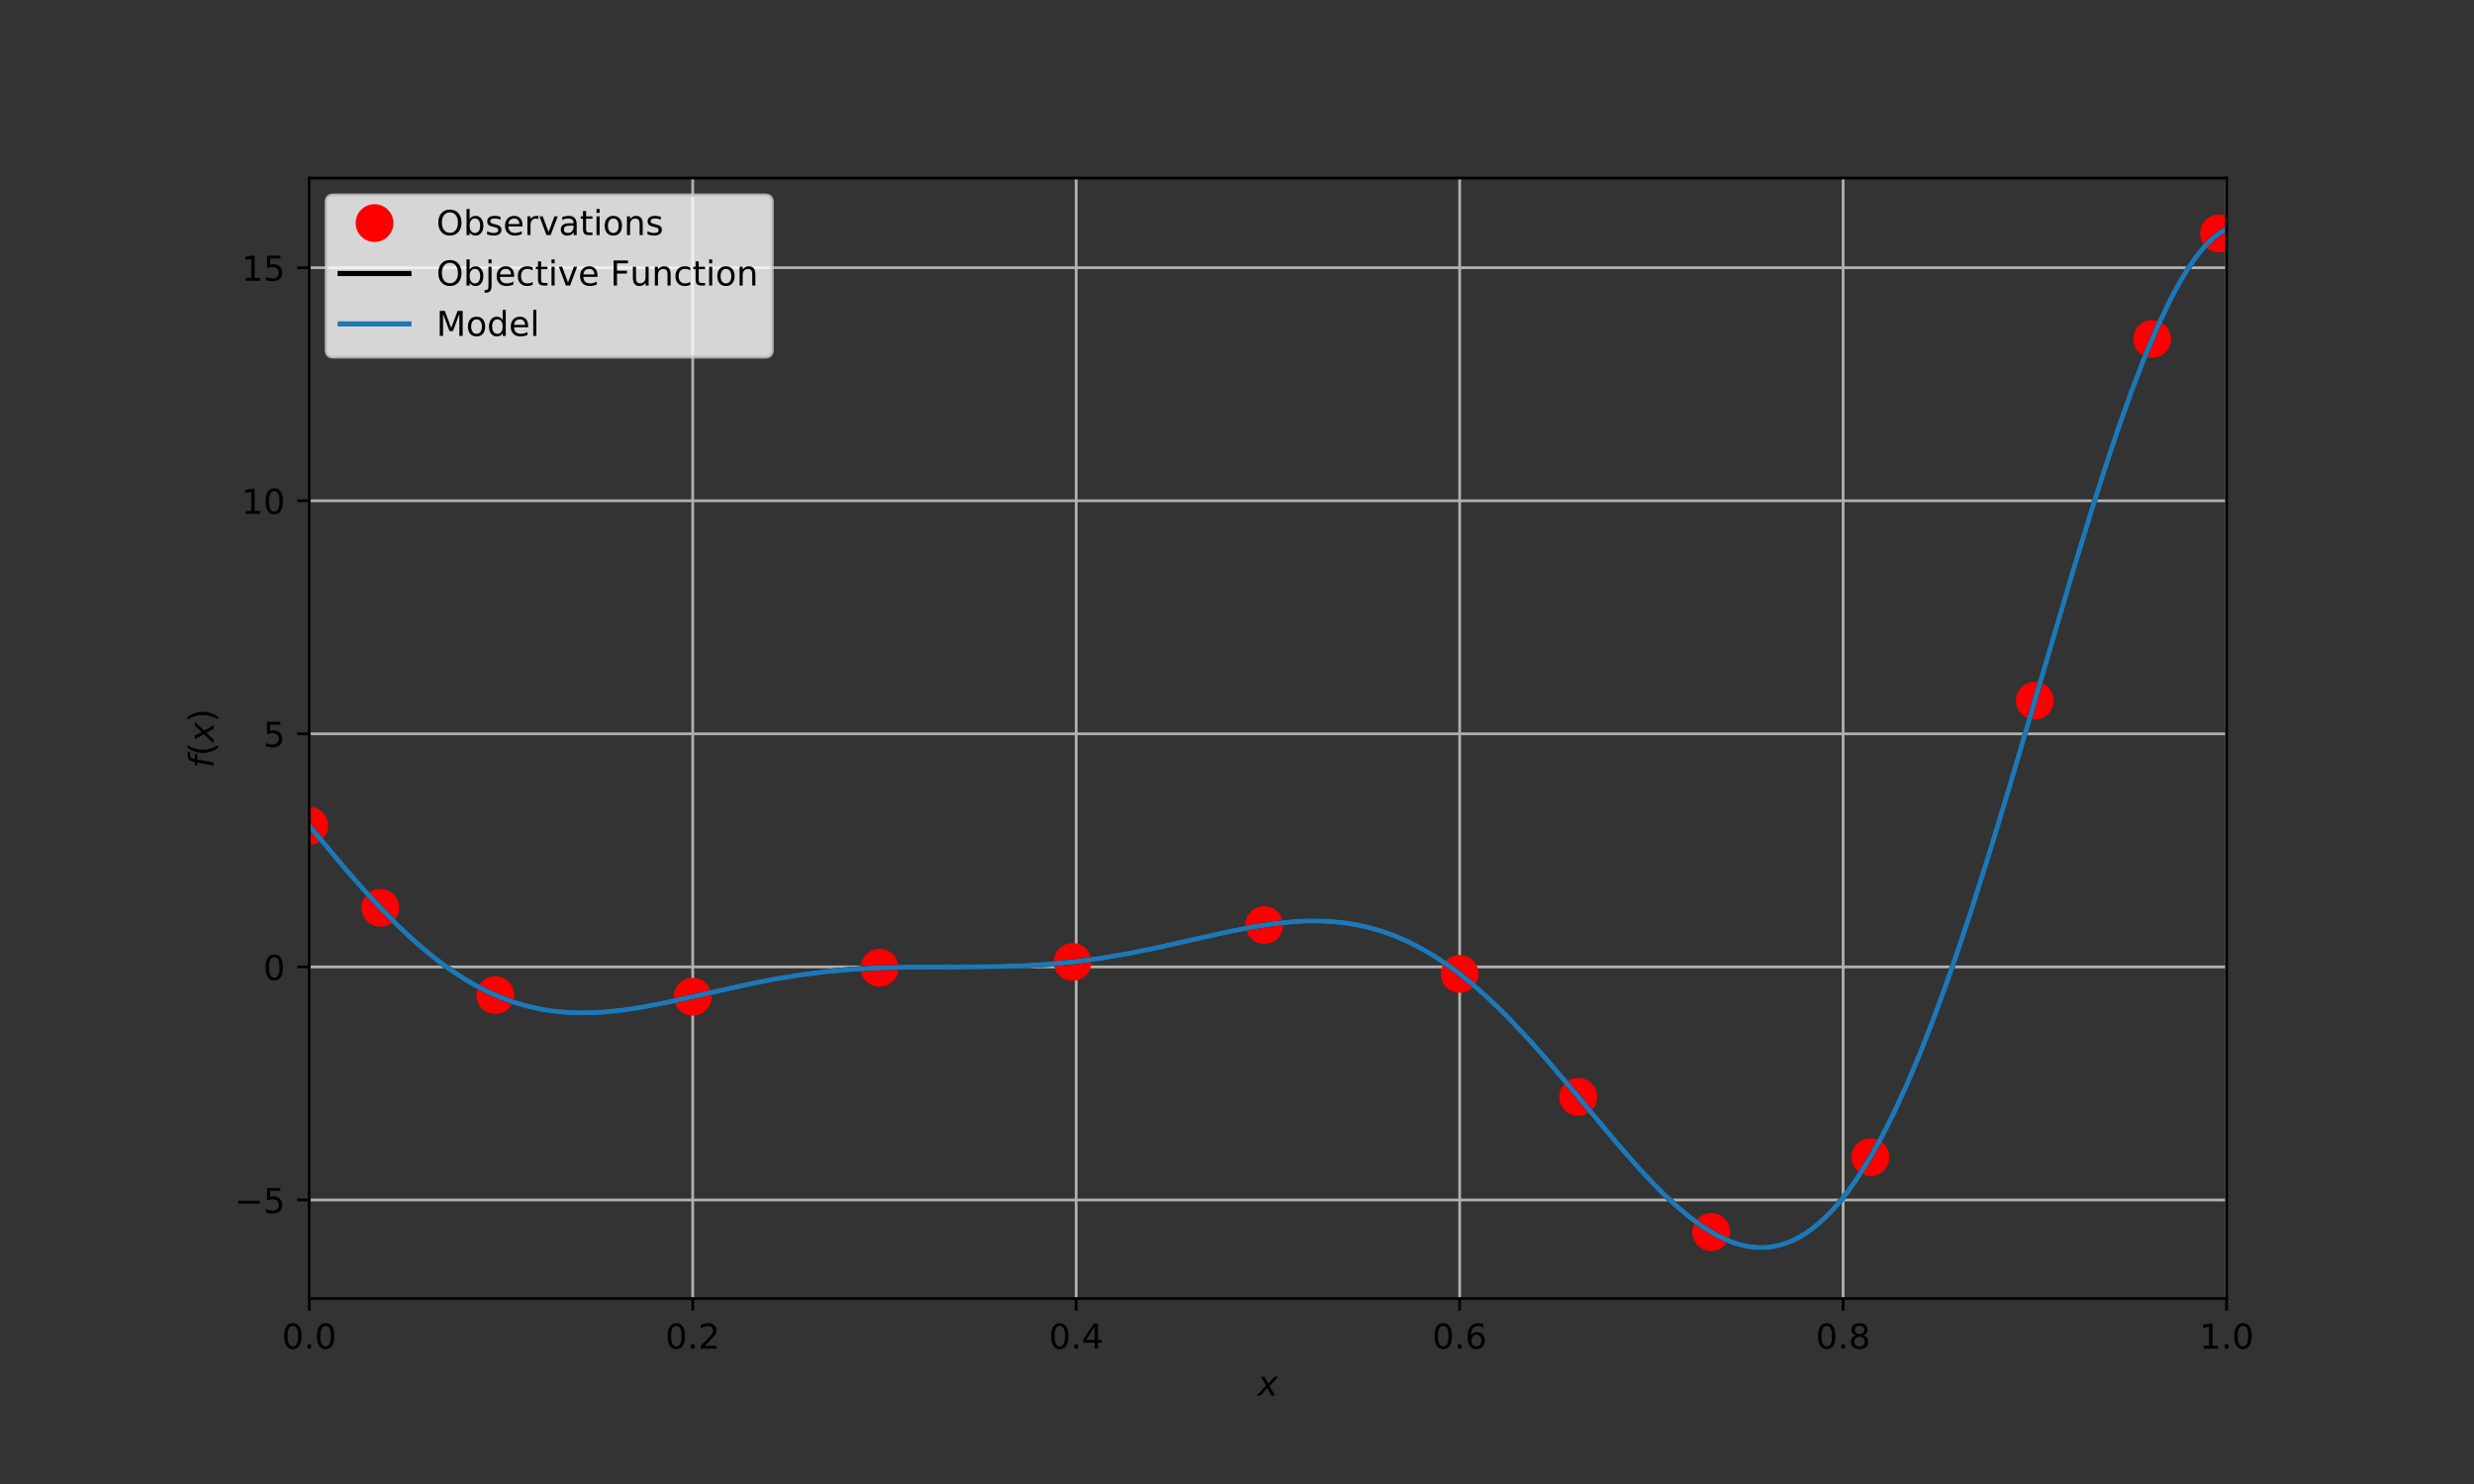 <?xml version="1.0" encoding="utf-8" standalone="no"?>
<!DOCTYPE svg PUBLIC "-//W3C//DTD SVG 1.1//EN"
  "http://www.w3.org/Graphics/SVG/1.1/DTD/svg11.dtd">
<!-- Created with matplotlib (https://matplotlib.org/) -->
<svg height="432pt" version="1.1" viewBox="0 0 720 432" width="720pt" xmlns="http://www.w3.org/2000/svg" xmlns:xlink="http://www.w3.org/1999/xlink">
 <rect x="0" y="0" width="720" height="432" fill="#333333" stroke="none"/>
 <defs>
  <style type="text/css">
*{stroke-linecap:butt;stroke-linejoin:round;}
  </style>
 </defs>
 <g id="figure_1">
  <g id="patch_1">
   <path d="M 0 432 
L 720 432 
L 720 0 
L 0 0 
z
" style="fill:none;"/>
  </g>
  <g id="axes_1">
   <g id="patch_2">
    <path d="M 90 378 
L 648 378 
L 648 51.84 
L 90 51.84 
z
" style="fill:none;"/>
   </g>
   <g id="PolyCollection_1">
    <defs>
     <path d="M 90 -191.605 
L 90 -191.607 
L 91.86 -189.37 
L 93.72 -187.136 
L 95.58 -184.912 
L 97.44 -182.701 
L 99.3 -180.509 
L 101.16 -178.34 
L 103.02 -176.199 
L 104.88 -174.09 
L 106.74 -172.018 
L 108.6 -169.986 
L 110.46 -167.998 
L 112.32 -166.059 
L 114.18 -164.171 
L 116.04 -162.336 
L 117.9 -160.556 
L 119.76 -158.835 
L 121.62 -157.173 
L 123.48 -155.573 
L 125.34 -154.037 
L 127.2 -152.566 
L 129.06 -151.161 
L 130.92 -149.824 
L 132.78 -148.555 
L 134.64 -147.356 
L 136.5 -146.226 
L 138.36 -145.165 
L 140.22 -144.175 
L 142.08 -143.254 
L 143.94 -142.402 
L 145.8 -141.621 
L 147.66 -140.908 
L 149.52 -140.262 
L 151.38 -139.682 
L 153.24 -139.166 
L 155.1 -138.714 
L 156.96 -138.323 
L 158.82 -137.992 
L 160.68 -137.719 
L 162.54 -137.503 
L 164.4 -137.341 
L 166.26 -137.23 
L 168.12 -137.17 
L 169.98 -137.157 
L 171.84 -137.19 
L 173.7 -137.265 
L 175.56 -137.381 
L 177.42 -137.535 
L 179.28 -137.724 
L 181.14 -137.947 
L 183 -138.199 
L 184.86 -138.48 
L 186.72 -138.786 
L 188.58 -139.114 
L 190.44 -139.463 
L 192.3 -139.83 
L 194.16 -140.212 
L 196.02 -140.607 
L 197.88 -141.013 
L 199.74 -141.428 
L 201.6 -141.849 
L 203.46 -142.275 
L 205.32 -142.703 
L 207.18 -143.132 
L 209.04 -143.558 
L 210.9 -143.981 
L 212.76 -144.398 
L 214.62 -144.808 
L 216.48 -145.21 
L 218.34 -145.602 
L 220.2 -145.983 
L 222.06 -146.351 
L 223.92 -146.706 
L 225.78 -147.046 
L 227.64 -147.372 
L 229.5 -147.681 
L 231.36 -147.975 
L 233.22 -148.251 
L 235.08 -148.51 
L 236.94 -148.752 
L 238.8 -148.977 
L 240.66 -149.184 
L 242.52 -149.374 
L 244.38 -149.546 
L 246.24 -149.702 
L 248.1 -149.842 
L 249.96 -149.966 
L 251.82 -150.075 
L 253.68 -150.169 
L 255.54 -150.25 
L 257.4 -150.319 
L 259.26 -150.375 
L 261.12 -150.421 
L 262.98 -150.458 
L 264.84 -150.485 
L 266.7 -150.505 
L 268.56 -150.519 
L 270.42 -150.527 
L 272.28 -150.532 
L 274.14 -150.534 
L 276 -150.534 
L 277.86 -150.535 
L 279.72 -150.536 
L 281.58 -150.54 
L 283.44 -150.548 
L 285.3 -150.561 
L 287.16 -150.581 
L 289.02 -150.608 
L 290.88 -150.643 
L 292.74 -150.689 
L 294.6 -150.745 
L 296.46 -150.813 
L 298.32 -150.893 
L 300.18 -150.988 
L 302.04 -151.097 
L 303.9 -151.221 
L 305.76 -151.361 
L 307.62 -151.517 
L 309.48 -151.69 
L 311.34 -151.88 
L 313.2 -152.087 
L 315.06 -152.312 
L 316.92 -152.555 
L 318.78 -152.814 
L 320.64 -153.091 
L 322.5 -153.385 
L 324.36 -153.695 
L 326.22 -154.02 
L 328.08 -154.361 
L 329.94 -154.716 
L 331.8 -155.084 
L 333.66 -155.464 
L 335.52 -155.856 
L 337.38 -156.257 
L 339.24 -156.667 
L 341.1 -157.083 
L 342.96 -157.505 
L 344.82 -157.931 
L 346.68 -158.358 
L 348.54 -158.786 
L 350.4 -159.211 
L 352.26 -159.633 
L 354.12 -160.048 
L 355.98 -160.455 
L 357.84 -160.851 
L 359.7 -161.234 
L 361.56 -161.601 
L 363.42 -161.951 
L 365.28 -162.281 
L 367.14 -162.587 
L 369 -162.869 
L 370.86 -163.122 
L 372.72 -163.345 
L 374.58 -163.535 
L 376.44 -163.689 
L 378.3 -163.806 
L 380.16 -163.881 
L 382.02 -163.914 
L 383.88 -163.901 
L 385.74 -163.841 
L 387.6 -163.73 
L 389.46 -163.568 
L 391.32 -163.351 
L 393.18 -163.077 
L 395.04 -162.745 
L 396.9 -162.354 
L 398.76 -161.9 
L 400.62 -161.384 
L 402.48 -160.802 
L 404.34 -160.155 
L 406.2 -159.441 
L 408.06 -158.659 
L 409.92 -157.808 
L 411.78 -156.888 
L 413.64 -155.899 
L 415.5 -154.839 
L 417.36 -153.71 
L 419.22 -152.511 
L 421.08 -151.243 
L 422.94 -149.906 
L 424.8 -148.502 
L 426.66 -147.031 
L 428.52 -145.494 
L 430.38 -143.894 
L 432.24 -142.231 
L 434.1 -140.508 
L 435.96 -138.727 
L 437.82 -136.89 
L 439.68 -135.001 
L 441.54 -133.061 
L 443.4 -131.074 
L 445.26 -129.043 
L 447.12 -126.972 
L 448.98 -124.865 
L 450.84 -122.725 
L 452.7 -120.557 
L 454.56 -118.365 
L 456.42 -116.154 
L 458.28 -113.928 
L 460.14 -111.692 
L 462 -109.452 
L 463.86 -107.213 
L 465.72 -104.98 
L 467.58 -102.758 
L 469.44 -100.555 
L 471.3 -98.374 
L 473.16 -96.223 
L 475.02 -94.107 
L 476.88 -92.032 
L 478.74 -90.006 
L 480.6 -88.033 
L 482.46 -86.12 
L 484.32 -84.274 
L 486.18 -82.502 
L 488.04 -80.808 
L 489.9 -79.2 
L 491.76 -77.685 
L 493.62 -76.268 
L 495.48 -74.955 
L 497.34 -73.754 
L 499.2 -72.669 
L 501.06 -71.707 
L 502.92 -70.874 
L 504.78 -70.176 
L 506.64 -69.617 
L 508.5 -69.203 
L 510.36 -68.941 
L 512.22 -68.833 
L 514.08 -68.886 
L 515.94 -69.103 
L 517.8 -69.49 
L 519.66 -70.049 
L 521.52 -70.785 
L 523.38 -71.701 
L 525.24 -72.8 
L 527.1 -74.086 
L 528.96 -75.559 
L 530.82 -77.223 
L 532.68 -79.079 
L 534.54 -81.128 
L 536.4 -83.372 
L 538.26 -85.81 
L 540.12 -88.444 
L 541.98 -91.272 
L 543.84 -94.295 
L 545.7 -97.51 
L 547.56 -100.917 
L 549.42 -104.513 
L 551.28 -108.295 
L 553.14 -112.262 
L 555 -116.409 
L 556.86 -120.733 
L 558.72 -125.229 
L 560.58 -129.892 
L 562.44 -134.718 
L 564.3 -139.7 
L 566.16 -144.833 
L 568.02 -150.11 
L 569.88 -155.523 
L 571.74 -161.066 
L 573.6 -166.731 
L 575.46 -172.508 
L 577.32 -178.391 
L 579.18 -184.368 
L 581.04 -190.431 
L 582.9 -196.571 
L 584.76 -202.776 
L 586.62 -209.036 
L 588.48 -215.341 
L 590.34 -221.679 
L 592.2 -228.038 
L 594.06 -234.407 
L 595.92 -240.774 
L 597.78 -247.126 
L 599.64 -253.451 
L 601.5 -259.736 
L 603.36 -265.968 
L 605.22 -272.133 
L 607.08 -278.22 
L 608.94 -284.213 
L 610.8 -290.101 
L 612.66 -295.869 
L 614.52 -301.504 
L 616.38 -306.993 
L 618.24 -312.322 
L 620.1 -317.477 
L 621.96 -322.445 
L 623.82 -327.214 
L 625.68 -331.769 
L 627.54 -336.099 
L 629.4 -340.19 
L 631.26 -344.03 
L 633.12 -347.606 
L 634.98 -350.906 
L 636.84 -353.919 
L 638.7 -356.631 
L 640.56 -359.033 
L 642.42 -361.113 
L 644.28 -362.861 
L 646.14 -364.268 
L 648 -365.327 
L 648 -365.319 
L 648 -365.319 
L 646.14 -364.265 
L 644.28 -362.857 
L 642.42 -361.107 
L 640.56 -359.025 
L 638.7 -356.623 
L 636.84 -353.911 
L 634.98 -350.899 
L 633.12 -347.6 
L 631.26 -344.025 
L 629.4 -340.186 
L 627.54 -336.096 
L 625.68 -331.766 
L 623.82 -327.21 
L 621.96 -322.441 
L 620.1 -317.472 
L 618.24 -312.316 
L 616.38 -306.986 
L 614.52 -301.497 
L 612.66 -295.862 
L 610.8 -290.094 
L 608.94 -284.206 
L 607.08 -278.213 
L 605.22 -272.127 
L 603.36 -265.962 
L 601.5 -259.73 
L 599.64 -253.446 
L 597.78 -247.122 
L 595.92 -240.771 
L 594.06 -234.404 
L 592.2 -228.035 
L 590.34 -221.676 
L 588.48 -215.338 
L 586.62 -209.033 
L 584.76 -202.772 
L 582.9 -196.566 
L 581.04 -190.426 
L 579.18 -184.362 
L 577.32 -178.384 
L 575.46 -172.502 
L 573.6 -166.724 
L 571.74 -161.059 
L 569.88 -155.517 
L 568.02 -150.103 
L 566.16 -144.827 
L 564.3 -139.694 
L 562.44 -134.712 
L 560.58 -129.886 
L 558.72 -125.223 
L 556.86 -120.728 
L 555 -116.405 
L 553.14 -112.258 
L 551.28 -108.292 
L 549.42 -104.509 
L 547.56 -100.914 
L 545.7 -97.507 
L 543.84 -94.292 
L 541.98 -91.269 
L 540.12 -88.441 
L 538.26 -85.807 
L 536.4 -83.368 
L 534.54 -81.125 
L 532.68 -79.075 
L 530.82 -77.219 
L 528.96 -75.555 
L 527.1 -74.081 
L 525.24 -72.796 
L 523.38 -71.697 
L 521.52 -70.781 
L 519.66 -70.045 
L 517.8 -69.486 
L 515.94 -69.099 
L 514.08 -68.882 
L 512.22 -68.829 
L 510.36 -68.937 
L 508.5 -69.2 
L 506.64 -69.614 
L 504.78 -70.172 
L 502.92 -70.871 
L 501.06 -71.704 
L 499.2 -72.666 
L 497.34 -73.751 
L 495.48 -74.953 
L 493.62 -76.265 
L 491.76 -77.682 
L 489.9 -79.198 
L 488.04 -80.805 
L 486.18 -82.499 
L 484.32 -84.272 
L 482.46 -86.117 
L 480.6 -88.03 
L 478.74 -90.003 
L 476.88 -92.029 
L 475.02 -94.104 
L 473.16 -96.22 
L 471.3 -98.371 
L 469.44 -100.552 
L 467.58 -102.756 
L 465.72 -104.977 
L 463.86 -107.21 
L 462 -109.45 
L 460.14 -111.69 
L 458.28 -113.925 
L 456.42 -116.151 
L 454.56 -118.362 
L 452.7 -120.554 
L 450.84 -122.723 
L 448.98 -124.862 
L 447.12 -126.97 
L 445.26 -129.041 
L 443.4 -131.071 
L 441.54 -133.058 
L 439.68 -134.998 
L 437.82 -136.888 
L 435.96 -138.724 
L 434.1 -140.506 
L 432.24 -142.228 
L 430.38 -143.891 
L 428.52 -145.492 
L 426.66 -147.028 
L 424.8 -148.499 
L 422.94 -149.903 
L 421.08 -151.24 
L 419.22 -152.508 
L 417.36 -153.706 
L 415.5 -154.836 
L 413.64 -155.895 
L 411.78 -156.884 
L 409.92 -157.804 
L 408.06 -158.654 
L 406.2 -159.436 
L 404.34 -160.15 
L 402.48 -160.797 
L 400.62 -161.378 
L 398.76 -161.895 
L 396.9 -162.348 
L 395.04 -162.74 
L 393.18 -163.072 
L 391.32 -163.345 
L 389.46 -163.562 
L 387.6 -163.725 
L 385.74 -163.836 
L 383.88 -163.897 
L 382.02 -163.91 
L 380.16 -163.877 
L 378.3 -163.802 
L 376.44 -163.686 
L 374.58 -163.532 
L 372.72 -163.342 
L 370.86 -163.119 
L 369 -162.866 
L 367.14 -162.584 
L 365.28 -162.278 
L 363.42 -161.948 
L 361.56 -161.598 
L 359.7 -161.23 
L 357.84 -160.846 
L 355.98 -160.45 
L 354.12 -160.043 
L 352.26 -159.627 
L 350.4 -159.205 
L 348.54 -158.779 
L 346.68 -158.352 
L 344.82 -157.924 
L 342.96 -157.498 
L 341.1 -157.076 
L 339.24 -156.659 
L 337.38 -156.25 
L 335.52 -155.848 
L 333.66 -155.457 
L 331.8 -155.077 
L 329.94 -154.709 
L 328.08 -154.355 
L 326.22 -154.014 
L 324.36 -153.689 
L 322.5 -153.38 
L 320.64 -153.087 
L 318.78 -152.81 
L 316.92 -152.551 
L 315.06 -152.309 
L 313.2 -152.084 
L 311.34 -151.877 
L 309.48 -151.687 
L 307.62 -151.513 
L 305.76 -151.356 
L 303.9 -151.216 
L 302.04 -151.091 
L 300.18 -150.981 
L 298.32 -150.886 
L 296.46 -150.805 
L 294.6 -150.736 
L 292.74 -150.679 
L 290.88 -150.634 
L 289.02 -150.598 
L 287.16 -150.57 
L 285.3 -150.551 
L 283.44 -150.538 
L 281.58 -150.53 
L 279.72 -150.525 
L 277.86 -150.524 
L 276 -150.524 
L 274.14 -150.524 
L 272.28 -150.523 
L 270.42 -150.519 
L 268.56 -150.511 
L 266.7 -150.498 
L 264.84 -150.479 
L 262.98 -150.452 
L 261.12 -150.417 
L 259.26 -150.372 
L 257.4 -150.316 
L 255.54 -150.247 
L 253.68 -150.166 
L 251.82 -150.07 
L 249.96 -149.961 
L 248.1 -149.835 
L 246.24 -149.695 
L 244.38 -149.537 
L 242.52 -149.364 
L 240.66 -149.173 
L 238.8 -148.965 
L 236.94 -148.739 
L 235.08 -148.497 
L 233.22 -148.237 
L 231.36 -147.96 
L 229.5 -147.666 
L 227.64 -147.356 
L 225.78 -147.031 
L 223.92 -146.69 
L 222.06 -146.336 
L 220.2 -145.968 
L 218.34 -145.588 
L 216.48 -145.197 
L 214.62 -144.797 
L 212.76 -144.387 
L 210.9 -143.971 
L 209.04 -143.55 
L 207.18 -143.125 
L 205.32 -142.698 
L 203.46 -142.272 
L 201.6 -141.846 
L 199.74 -141.424 
L 197.88 -141.008 
L 196.02 -140.6 
L 194.16 -140.203 
L 192.3 -139.819 
L 190.44 -139.45 
L 188.58 -139.099 
L 186.72 -138.769 
L 184.86 -138.461 
L 183 -138.179 
L 181.14 -137.925 
L 179.28 -137.701 
L 177.42 -137.511 
L 175.56 -137.356 
L 173.7 -137.24 
L 171.84 -137.164 
L 169.98 -137.132 
L 168.12 -137.145 
L 166.26 -137.206 
L 164.4 -137.317 
L 162.54 -137.48 
L 160.68 -137.698 
L 158.82 -137.972 
L 156.96 -138.305 
L 155.1 -138.698 
L 153.24 -139.153 
L 151.38 -139.671 
L 149.52 -140.253 
L 147.66 -140.902 
L 145.8 -141.617 
L 143.94 -142.4 
L 142.08 -143.25 
L 140.22 -144.168 
L 138.36 -145.157 
L 136.5 -146.215 
L 134.64 -147.343 
L 132.78 -148.541 
L 130.92 -149.809 
L 129.06 -151.145 
L 127.2 -152.549 
L 125.34 -154.02 
L 123.48 -155.557 
L 121.62 -157.157 
L 119.76 -158.821 
L 117.9 -160.544 
L 116.04 -162.327 
L 114.18 -164.164 
L 112.32 -166.055 
L 110.46 -167.995 
L 108.6 -169.981 
L 106.74 -172.01 
L 104.88 -174.079 
L 103.02 -176.185 
L 101.16 -178.323 
L 99.3 -180.49 
L 97.44 -182.682 
L 95.58 -184.894 
L 93.72 -187.122 
L 91.86 -189.361 
L 90 -191.605 
z
" id="m728b86a3f2" style="stroke:#1f77b4;stroke-opacity:0.6;"/>
    </defs>
    <g clip-path="url(#p0d1a59ccdf)">
     <use style="fill:#1f77b4;fill-opacity:0.6;stroke:#1f77b4;stroke-opacity:0.6;" x="0" xlink:href="#m728b86a3f2" y="432"/>
    </g>
   </g>
   <g id="PolyCollection_2">
    <defs>
     <path d="M 90 -191.603 
L 90 -191.609 
L 91.86 -189.374 
L 93.72 -187.144 
L 95.58 -184.921 
L 97.44 -182.71 
L 99.3 -180.518 
L 101.16 -178.348 
L 103.02 -176.206 
L 104.88 -174.096 
L 106.74 -172.022 
L 108.6 -169.989 
L 110.46 -168 
L 112.32 -166.061 
L 114.18 -164.175 
L 116.04 -162.341 
L 117.9 -160.562 
L 119.76 -158.841 
L 121.62 -157.18 
L 123.48 -155.581 
L 125.34 -154.045 
L 127.2 -152.574 
L 129.06 -151.169 
L 130.92 -149.832 
L 132.78 -148.562 
L 134.64 -147.362 
L 136.5 -146.231 
L 138.36 -145.17 
L 140.22 -144.178 
L 142.08 -143.256 
L 143.94 -142.404 
L 145.8 -141.623 
L 147.66 -140.911 
L 149.52 -140.266 
L 151.38 -139.687 
L 153.24 -139.173 
L 155.1 -138.722 
L 156.96 -138.332 
L 158.82 -138.002 
L 160.68 -137.73 
L 162.54 -137.514 
L 164.4 -137.353 
L 166.26 -137.243 
L 168.12 -137.183 
L 169.98 -137.17 
L 171.84 -137.203 
L 173.7 -137.278 
L 175.56 -137.394 
L 177.42 -137.547 
L 179.28 -137.736 
L 181.14 -137.957 
L 183 -138.209 
L 184.86 -138.489 
L 186.72 -138.794 
L 188.58 -139.122 
L 190.44 -139.47 
L 192.3 -139.835 
L 194.16 -140.217 
L 196.02 -140.611 
L 197.88 -141.016 
L 199.74 -141.43 
L 201.6 -141.85 
L 203.46 -142.277 
L 205.32 -142.706 
L 207.18 -143.135 
L 209.04 -143.562 
L 210.9 -143.986 
L 212.76 -144.404 
L 214.62 -144.814 
L 216.48 -145.217 
L 218.34 -145.609 
L 220.2 -145.99 
L 222.06 -146.358 
L 223.92 -146.713 
L 225.78 -147.054 
L 227.64 -147.379 
L 229.5 -147.689 
L 231.36 -147.982 
L 233.22 -148.258 
L 235.08 -148.517 
L 236.94 -148.759 
L 238.8 -148.983 
L 240.66 -149.189 
L 242.52 -149.378 
L 244.38 -149.551 
L 246.24 -149.706 
L 248.1 -149.845 
L 249.96 -149.968 
L 251.82 -150.077 
L 253.68 -150.171 
L 255.54 -150.251 
L 257.4 -150.32 
L 259.26 -150.377 
L 261.12 -150.424 
L 262.98 -150.46 
L 264.84 -150.488 
L 266.7 -150.509 
L 268.56 -150.523 
L 270.42 -150.532 
L 272.28 -150.536 
L 274.14 -150.539 
L 276 -150.539 
L 277.86 -150.54 
L 279.72 -150.542 
L 281.58 -150.546 
L 283.44 -150.554 
L 285.3 -150.567 
L 287.16 -150.586 
L 289.02 -150.613 
L 290.88 -150.648 
L 292.74 -150.693 
L 294.6 -150.749 
L 296.46 -150.817 
L 298.32 -150.897 
L 300.18 -150.991 
L 302.04 -151.1 
L 303.9 -151.223 
L 305.76 -151.363 
L 307.62 -151.519 
L 309.48 -151.691 
L 311.34 -151.881 
L 313.2 -152.089 
L 315.06 -152.314 
L 316.92 -152.556 
L 318.78 -152.816 
L 320.64 -153.094 
L 322.5 -153.387 
L 324.36 -153.698 
L 326.22 -154.023 
L 328.08 -154.364 
L 329.94 -154.719 
L 331.8 -155.088 
L 333.66 -155.468 
L 335.52 -155.859 
L 337.38 -156.261 
L 339.24 -156.67 
L 341.1 -157.087 
L 342.96 -157.509 
L 344.82 -157.934 
L 346.68 -158.362 
L 348.54 -158.789 
L 350.4 -159.214 
L 352.26 -159.636 
L 354.12 -160.051 
L 355.98 -160.457 
L 357.84 -160.853 
L 359.7 -161.236 
L 361.56 -161.603 
L 363.42 -161.953 
L 365.28 -162.282 
L 367.14 -162.589 
L 369 -162.87 
L 370.86 -163.123 
L 372.72 -163.346 
L 374.58 -163.537 
L 376.44 -163.691 
L 378.3 -163.808 
L 380.16 -163.883 
L 382.02 -163.916 
L 383.88 -163.904 
L 385.74 -163.843 
L 387.6 -163.733 
L 389.46 -163.57 
L 391.32 -163.353 
L 393.18 -163.08 
L 395.04 -162.748 
L 396.9 -162.356 
L 398.76 -161.903 
L 400.62 -161.386 
L 402.48 -160.805 
L 404.34 -160.158 
L 406.2 -159.443 
L 408.06 -158.661 
L 409.92 -157.81 
L 411.78 -156.89 
L 413.64 -155.9 
L 415.5 -154.841 
L 417.36 -153.712 
L 419.22 -152.513 
L 421.08 -151.244 
L 422.94 -149.908 
L 424.8 -148.503 
L 426.66 -147.032 
L 428.52 -145.495 
L 430.38 -143.895 
L 432.24 -142.232 
L 434.1 -140.509 
L 435.96 -138.728 
L 437.82 -136.892 
L 439.68 -135.002 
L 441.54 -133.062 
L 443.4 -131.075 
L 445.26 -129.044 
L 447.12 -126.974 
L 448.98 -124.866 
L 450.84 -122.727 
L 452.7 -120.559 
L 454.56 -118.367 
L 456.42 -116.155 
L 458.28 -113.929 
L 460.14 -111.694 
L 462 -109.454 
L 463.86 -107.214 
L 465.72 -104.981 
L 467.58 -102.76 
L 469.44 -100.556 
L 471.3 -98.375 
L 473.16 -96.224 
L 475.02 -94.108 
L 476.88 -92.034 
L 478.74 -90.007 
L 480.6 -88.034 
L 482.46 -86.122 
L 484.32 -84.276 
L 486.18 -82.503 
L 488.04 -80.809 
L 489.9 -79.202 
L 491.76 -77.686 
L 493.62 -76.269 
L 495.48 -74.957 
L 497.34 -73.755 
L 499.2 -72.671 
L 501.06 -71.709 
L 502.92 -70.876 
L 504.78 -70.177 
L 506.64 -69.619 
L 508.5 -69.205 
L 510.36 -68.942 
L 512.22 -68.835 
L 514.08 -68.888 
L 515.94 -69.105 
L 517.8 -69.492 
L 519.66 -70.051 
L 521.52 -70.787 
L 523.38 -71.703 
L 525.24 -72.803 
L 527.1 -74.088 
L 528.96 -75.561 
L 530.82 -77.225 
L 532.68 -79.081 
L 534.54 -81.13 
L 536.4 -83.373 
L 538.26 -85.812 
L 540.12 -88.445 
L 541.98 -91.274 
L 543.84 -94.296 
L 545.7 -97.511 
L 547.56 -100.918 
L 549.42 -104.514 
L 551.28 -108.297 
L 553.14 -112.264 
L 555 -116.411 
L 556.86 -120.735 
L 558.72 -125.231 
L 560.58 -129.895 
L 562.44 -134.721 
L 564.3 -139.704 
L 566.16 -144.836 
L 568.02 -150.113 
L 569.88 -155.527 
L 571.74 -161.07 
L 573.6 -166.734 
L 575.46 -172.512 
L 577.32 -178.394 
L 579.18 -184.371 
L 581.04 -190.434 
L 582.9 -196.573 
L 584.76 -202.778 
L 586.62 -209.038 
L 588.48 -215.343 
L 590.34 -221.68 
L 592.2 -228.039 
L 594.06 -234.409 
L 595.92 -240.776 
L 597.78 -247.128 
L 599.64 -253.453 
L 601.5 -259.738 
L 603.36 -265.971 
L 605.22 -272.137 
L 607.08 -278.223 
L 608.94 -284.217 
L 610.8 -290.105 
L 612.66 -295.873 
L 614.52 -301.508 
L 616.38 -306.996 
L 618.24 -312.325 
L 620.1 -317.479 
L 621.96 -322.447 
L 623.82 -327.215 
L 625.68 -331.77 
L 627.54 -336.1 
L 629.4 -340.192 
L 631.26 -344.033 
L 633.12 -347.609 
L 634.98 -350.91 
L 636.84 -353.923 
L 638.7 -356.635 
L 640.56 -359.037 
L 642.42 -361.116 
L 644.28 -362.863 
L 646.14 -364.27 
L 648 -365.331 
L 648 -365.315 
L 648 -365.315 
L 646.14 -364.264 
L 644.28 -362.855 
L 642.42 -361.104 
L 640.56 -359.021 
L 638.7 -356.619 
L 636.84 -353.907 
L 634.98 -350.895 
L 633.12 -347.597 
L 631.26 -344.023 
L 629.4 -340.184 
L 627.54 -336.094 
L 625.68 -331.765 
L 623.82 -327.209 
L 621.96 -322.439 
L 620.1 -317.469 
L 618.24 -312.313 
L 616.38 -306.983 
L 614.52 -301.494 
L 612.66 -295.858 
L 610.8 -290.09 
L 608.94 -284.203 
L 607.08 -278.209 
L 605.22 -272.124 
L 603.36 -265.959 
L 601.5 -259.728 
L 599.64 -253.444 
L 597.78 -247.12 
L 595.92 -240.769 
L 594.06 -234.403 
L 592.2 -228.034 
L 590.34 -221.674 
L 588.48 -215.336 
L 586.62 -209.031 
L 584.76 -202.77 
L 582.9 -196.564 
L 581.04 -190.423 
L 579.18 -184.359 
L 577.32 -178.381 
L 575.46 -172.499 
L 573.6 -166.721 
L 571.74 -161.056 
L 569.88 -155.513 
L 568.02 -150.1 
L 566.16 -144.823 
L 564.3 -139.691 
L 562.44 -134.709 
L 560.58 -129.884 
L 558.72 -125.221 
L 556.86 -120.725 
L 555 -116.402 
L 553.14 -112.256 
L 551.28 -108.29 
L 549.42 -104.508 
L 547.56 -100.912 
L 545.7 -97.506 
L 543.84 -94.291 
L 541.98 -91.268 
L 540.12 -88.44 
L 538.26 -85.806 
L 536.4 -83.367 
L 534.54 -81.123 
L 532.68 -79.073 
L 530.82 -77.217 
L 528.96 -75.553 
L 527.1 -74.079 
L 525.24 -72.794 
L 523.38 -71.695 
L 521.52 -70.779 
L 519.66 -70.043 
L 517.8 -69.483 
L 515.94 -69.097 
L 514.08 -68.88 
L 512.22 -68.827 
L 510.36 -68.935 
L 508.5 -69.198 
L 506.64 -69.612 
L 504.78 -70.171 
L 502.92 -70.87 
L 501.06 -71.703 
L 499.2 -72.665 
L 497.34 -73.75 
L 495.48 -74.951 
L 493.62 -76.264 
L 491.76 -77.681 
L 489.9 -79.196 
L 488.04 -80.804 
L 486.18 -82.497 
L 484.32 -84.27 
L 482.46 -86.116 
L 480.6 -88.029 
L 478.74 -90.001 
L 476.88 -92.028 
L 475.02 -94.103 
L 473.16 -96.218 
L 471.3 -98.37 
L 469.44 -100.55 
L 467.58 -102.754 
L 465.72 -104.976 
L 463.86 -107.209 
L 462 -109.448 
L 460.14 -111.688 
L 458.28 -113.924 
L 456.42 -116.15 
L 454.56 -118.361 
L 452.7 -120.553 
L 450.84 -122.721 
L 448.98 -124.861 
L 447.12 -126.968 
L 445.26 -129.039 
L 443.4 -131.07 
L 441.54 -133.057 
L 439.68 -134.997 
L 437.82 -136.886 
L 435.96 -138.723 
L 434.1 -140.504 
L 432.24 -142.227 
L 430.38 -143.89 
L 428.52 -145.49 
L 426.66 -147.027 
L 424.8 -148.498 
L 422.94 -149.902 
L 421.08 -151.238 
L 419.22 -152.506 
L 417.36 -153.705 
L 415.5 -154.834 
L 413.64 -155.893 
L 411.78 -156.882 
L 409.92 -157.802 
L 408.06 -158.652 
L 406.2 -159.434 
L 404.34 -160.148 
L 402.48 -160.795 
L 400.62 -161.376 
L 398.76 -161.892 
L 396.9 -162.346 
L 395.04 -162.737 
L 393.18 -163.069 
L 391.32 -163.343 
L 389.46 -163.56 
L 387.6 -163.723 
L 385.74 -163.834 
L 383.88 -163.894 
L 382.02 -163.908 
L 380.16 -163.875 
L 378.3 -163.8 
L 376.44 -163.684 
L 374.58 -163.53 
L 372.72 -163.34 
L 370.86 -163.118 
L 369 -162.864 
L 367.14 -162.583 
L 365.28 -162.276 
L 363.42 -161.946 
L 361.56 -161.596 
L 359.7 -161.228 
L 357.84 -160.844 
L 355.98 -160.447 
L 354.12 -160.04 
L 352.26 -159.624 
L 350.4 -159.202 
L 348.54 -158.776 
L 346.68 -158.348 
L 344.82 -157.92 
L 342.96 -157.495 
L 341.1 -157.072 
L 339.24 -156.656 
L 337.38 -156.246 
L 335.52 -155.845 
L 333.66 -155.454 
L 331.8 -155.074 
L 329.94 -154.706 
L 328.08 -154.352 
L 326.22 -154.011 
L 324.36 -153.687 
L 322.5 -153.377 
L 320.64 -153.085 
L 318.78 -152.809 
L 316.92 -152.549 
L 315.06 -152.308 
L 313.2 -152.083 
L 311.34 -151.876 
L 309.48 -151.685 
L 307.62 -151.511 
L 305.76 -151.354 
L 303.9 -151.213 
L 302.04 -151.088 
L 300.18 -150.978 
L 298.32 -150.883 
L 296.46 -150.801 
L 294.6 -150.732 
L 292.74 -150.675 
L 290.88 -150.629 
L 289.02 -150.593 
L 287.16 -150.565 
L 285.3 -150.546 
L 283.44 -150.532 
L 281.58 -150.524 
L 279.72 -150.52 
L 277.86 -150.519 
L 276 -150.519 
L 274.14 -150.519 
L 272.28 -150.518 
L 270.42 -150.514 
L 268.56 -150.507 
L 266.7 -150.495 
L 264.84 -150.476 
L 262.98 -150.45 
L 261.12 -150.415 
L 259.26 -150.37 
L 257.4 -150.314 
L 255.54 -150.246 
L 253.68 -150.164 
L 251.82 -150.068 
L 249.96 -149.958 
L 248.1 -149.832 
L 246.24 -149.691 
L 244.38 -149.533 
L 242.52 -149.359 
L 240.66 -149.167 
L 238.8 -148.959 
L 236.94 -148.733 
L 235.08 -148.49 
L 233.22 -148.229 
L 231.36 -147.952 
L 229.5 -147.658 
L 227.64 -147.349 
L 225.78 -147.023 
L 223.92 -146.683 
L 222.06 -146.328 
L 220.2 -145.961 
L 218.34 -145.581 
L 216.48 -145.191 
L 214.62 -144.791 
L 212.76 -144.382 
L 210.9 -143.967 
L 209.04 -143.546 
L 207.18 -143.122 
L 205.32 -142.696 
L 203.46 -142.27 
L 201.6 -141.845 
L 199.74 -141.423 
L 197.88 -141.006 
L 196.02 -140.597 
L 194.16 -140.198 
L 192.3 -139.813 
L 190.44 -139.443 
L 188.58 -139.091 
L 186.72 -138.76 
L 184.86 -138.452 
L 183 -138.169 
L 181.14 -137.914 
L 179.28 -137.69 
L 177.42 -137.499 
L 175.56 -137.344 
L 173.7 -137.227 
L 171.84 -137.151 
L 169.98 -137.119 
L 168.12 -137.132 
L 166.26 -137.193 
L 164.4 -137.305 
L 162.54 -137.469 
L 160.68 -137.687 
L 158.82 -137.963 
L 156.96 -138.296 
L 155.1 -138.69 
L 153.24 -139.146 
L 151.38 -139.665 
L 149.52 -140.249 
L 147.66 -140.899 
L 145.8 -141.615 
L 143.94 -142.398 
L 142.08 -143.248 
L 140.22 -144.165 
L 138.36 -145.153 
L 136.5 -146.21 
L 134.64 -147.337 
L 132.78 -148.534 
L 130.92 -149.801 
L 129.06 -151.137 
L 127.2 -152.54 
L 125.34 -154.012 
L 123.48 -155.548 
L 121.62 -157.15 
L 119.76 -158.814 
L 117.9 -160.539 
L 116.04 -162.322 
L 114.18 -164.161 
L 112.32 -166.053 
L 110.46 -167.994 
L 108.6 -169.979 
L 106.74 -172.006 
L 104.88 -174.073 
L 103.02 -176.177 
L 101.16 -178.315 
L 99.3 -180.481 
L 97.44 -182.673 
L 95.58 -184.886 
L 93.72 -187.115 
L 91.86 -189.356 
L 90 -191.603 
z
" id="m8787c745d3" style="stroke:#1f77b4;stroke-opacity:0.4;"/>
    </defs>
    <g clip-path="url(#p0d1a59ccdf)">
     <use style="fill:#1f77b4;fill-opacity:0.4;stroke:#1f77b4;stroke-opacity:0.4;" x="0" xlink:href="#m8787c745d3" y="432"/>
    </g>
   </g>
   <g id="PolyCollection_3">
    <defs>
     <path d="M 90 -191.602 
L 90 -191.61 
L 91.86 -189.379 
L 93.72 -187.151 
L 95.58 -184.929 
L 97.44 -182.72 
L 99.3 -180.527 
L 101.16 -178.357 
L 103.02 -176.214 
L 104.88 -174.102 
L 106.74 -172.026 
L 108.6 -169.991 
L 110.46 -168.001 
L 112.32 -166.063 
L 114.18 -164.178 
L 116.04 -162.345 
L 117.9 -160.568 
L 119.76 -158.848 
L 121.62 -157.188 
L 123.48 -155.589 
L 125.34 -154.053 
L 127.2 -152.582 
L 129.06 -151.177 
L 130.92 -149.839 
L 132.78 -148.57 
L 134.64 -147.368 
L 136.5 -146.236 
L 138.36 -145.174 
L 140.22 -144.181 
L 142.08 -143.258 
L 143.94 -142.405 
L 145.8 -141.624 
L 147.66 -140.914 
L 149.52 -140.27 
L 151.38 -139.692 
L 153.24 -139.179 
L 155.1 -138.729 
L 156.96 -138.341 
L 158.82 -138.012 
L 160.68 -137.741 
L 162.54 -137.526 
L 164.4 -137.365 
L 166.26 -137.255 
L 168.12 -137.195 
L 169.98 -137.183 
L 171.84 -137.216 
L 173.7 -137.291 
L 175.56 -137.406 
L 177.42 -137.559 
L 179.28 -137.747 
L 181.14 -137.968 
L 183 -138.22 
L 184.86 -138.498 
L 186.72 -138.802 
L 188.58 -139.129 
L 190.44 -139.476 
L 192.3 -139.841 
L 194.16 -140.221 
L 196.02 -140.614 
L 197.88 -141.018 
L 199.74 -141.431 
L 201.6 -141.852 
L 203.46 -142.278 
L 205.32 -142.708 
L 207.18 -143.138 
L 209.04 -143.566 
L 210.9 -143.99 
L 212.76 -144.409 
L 214.62 -144.82 
L 216.48 -145.223 
L 218.34 -145.616 
L 220.2 -145.997 
L 222.06 -146.366 
L 223.92 -146.721 
L 225.78 -147.062 
L 227.64 -147.387 
L 229.5 -147.697 
L 231.36 -147.989 
L 233.22 -148.265 
L 235.08 -148.524 
L 236.94 -148.765 
L 238.8 -148.989 
L 240.66 -149.195 
L 242.52 -149.383 
L 244.38 -149.555 
L 246.24 -149.71 
L 248.1 -149.848 
L 249.96 -149.971 
L 251.82 -150.079 
L 253.68 -150.172 
L 255.54 -150.253 
L 257.4 -150.321 
L 259.26 -150.379 
L 261.12 -150.426 
L 262.98 -150.463 
L 264.84 -150.492 
L 266.7 -150.512 
L 268.56 -150.527 
L 270.42 -150.536 
L 272.28 -150.541 
L 274.14 -150.543 
L 276 -150.544 
L 277.86 -150.545 
L 279.72 -150.547 
L 281.58 -150.551 
L 283.44 -150.559 
L 285.3 -150.572 
L 287.16 -150.591 
L 289.02 -150.618 
L 290.88 -150.653 
L 292.74 -150.698 
L 294.6 -150.753 
L 296.46 -150.821 
L 298.32 -150.901 
L 300.18 -150.994 
L 302.04 -151.102 
L 303.9 -151.226 
L 305.76 -151.365 
L 307.62 -151.52 
L 309.48 -151.693 
L 311.34 -151.882 
L 313.2 -152.09 
L 315.06 -152.315 
L 316.92 -152.558 
L 318.78 -152.818 
L 320.64 -153.096 
L 322.5 -153.39 
L 324.36 -153.7 
L 326.22 -154.026 
L 328.08 -154.367 
L 329.94 -154.723 
L 331.8 -155.091 
L 333.66 -155.472 
L 335.52 -155.863 
L 337.38 -156.264 
L 339.24 -156.674 
L 341.1 -157.091 
L 342.96 -157.513 
L 344.82 -157.938 
L 346.68 -158.365 
L 348.54 -158.792 
L 350.4 -159.217 
L 352.26 -159.638 
L 354.12 -160.053 
L 355.98 -160.459 
L 357.84 -160.855 
L 359.7 -161.238 
L 361.56 -161.605 
L 363.42 -161.954 
L 365.28 -162.284 
L 367.14 -162.59 
L 369 -162.871 
L 370.86 -163.125 
L 372.72 -163.348 
L 374.58 -163.538 
L 376.44 -163.693 
L 378.3 -163.81 
L 380.16 -163.886 
L 382.02 -163.919 
L 383.88 -163.906 
L 385.74 -163.846 
L 387.6 -163.735 
L 389.46 -163.573 
L 391.32 -163.356 
L 393.18 -163.083 
L 395.04 -162.751 
L 396.9 -162.359 
L 398.76 -161.906 
L 400.62 -161.389 
L 402.48 -160.807 
L 404.34 -160.16 
L 406.2 -159.446 
L 408.06 -158.663 
L 409.92 -157.812 
L 411.78 -156.892 
L 413.64 -155.902 
L 415.5 -154.843 
L 417.36 -153.713 
L 419.22 -152.514 
L 421.08 -151.246 
L 422.94 -149.909 
L 424.8 -148.505 
L 426.66 -147.033 
L 428.52 -145.497 
L 430.38 -143.896 
L 432.24 -142.234 
L 434.1 -140.511 
L 435.96 -138.73 
L 437.82 -136.893 
L 439.68 -135.003 
L 441.54 -133.063 
L 443.4 -131.076 
L 445.26 -129.046 
L 447.12 -126.975 
L 448.98 -124.868 
L 450.84 -122.728 
L 452.7 -120.56 
L 454.56 -118.368 
L 456.42 -116.157 
L 458.28 -113.931 
L 460.14 -111.695 
L 462 -109.455 
L 463.86 -107.216 
L 465.72 -104.983 
L 467.58 -102.761 
L 469.44 -100.557 
L 471.3 -98.377 
L 473.16 -96.226 
L 475.02 -94.11 
L 476.88 -92.035 
L 478.74 -90.008 
L 480.6 -88.036 
L 482.46 -86.123 
L 484.32 -84.277 
L 486.18 -82.504 
L 488.04 -80.811 
L 489.9 -79.203 
L 491.76 -77.688 
L 493.62 -76.27 
L 495.48 -74.958 
L 497.34 -73.757 
L 499.2 -72.672 
L 501.06 -71.71 
L 502.92 -70.877 
L 504.78 -70.179 
L 506.64 -69.62 
L 508.5 -69.207 
L 510.36 -68.944 
L 512.22 -68.837 
L 514.08 -68.89 
L 515.94 -69.107 
L 517.8 -69.494 
L 519.66 -70.053 
L 521.52 -70.789 
L 523.38 -71.706 
L 525.24 -72.805 
L 527.1 -74.09 
L 528.96 -75.563 
L 530.82 -77.227 
L 532.68 -79.082 
L 534.54 -81.131 
L 536.4 -83.375 
L 538.26 -85.813 
L 540.12 -88.447 
L 541.98 -91.275 
L 543.84 -94.297 
L 545.7 -97.513 
L 547.56 -100.92 
L 549.42 -104.516 
L 551.28 -108.299 
L 553.14 -112.266 
L 555 -116.414 
L 556.86 -120.738 
L 558.72 -125.234 
L 560.58 -129.898 
L 562.44 -134.724 
L 564.3 -139.707 
L 566.16 -144.84 
L 568.02 -150.117 
L 569.88 -155.53 
L 571.74 -161.073 
L 573.6 -166.737 
L 575.46 -172.515 
L 577.32 -178.397 
L 579.18 -184.374 
L 581.04 -190.437 
L 582.9 -196.576 
L 584.76 -202.78 
L 586.62 -209.04 
L 588.48 -215.344 
L 590.34 -221.682 
L 592.2 -228.041 
L 594.06 -234.41 
L 595.92 -240.777 
L 597.78 -247.13 
L 599.64 -253.456 
L 601.5 -259.741 
L 603.36 -265.974 
L 605.22 -272.14 
L 607.08 -278.227 
L 608.94 -284.221 
L 610.8 -290.108 
L 612.66 -295.877 
L 614.52 -301.511 
L 616.38 -307 
L 618.24 -312.327 
L 620.1 -317.482 
L 621.96 -322.449 
L 623.82 -327.217 
L 625.68 -331.772 
L 627.54 -336.102 
L 629.4 -340.194 
L 631.26 -344.035 
L 633.12 -347.613 
L 634.98 -350.914 
L 636.84 -353.927 
L 638.7 -356.639 
L 640.56 -359.041 
L 642.42 -361.12 
L 644.28 -362.865 
L 646.14 -364.271 
L 648 -365.335 
L 648 -365.311 
L 648 -365.311 
L 646.14 -364.262 
L 644.28 -362.853 
L 642.42 -361.101 
L 640.56 -359.018 
L 638.7 -356.615 
L 636.84 -353.902 
L 634.98 -350.892 
L 633.12 -347.594 
L 631.26 -344.02 
L 629.4 -340.182 
L 627.54 -336.093 
L 625.68 -331.764 
L 623.82 -327.207 
L 621.96 -322.437 
L 620.1 -317.467 
L 618.24 -312.31 
L 616.38 -306.98 
L 614.52 -301.49 
L 612.66 -295.855 
L 610.8 -290.087 
L 608.94 -284.199 
L 607.08 -278.206 
L 605.22 -272.12 
L 603.36 -265.956 
L 601.5 -259.725 
L 599.64 -253.442 
L 597.78 -247.118 
L 595.92 -240.767 
L 594.06 -234.401 
L 592.2 -228.033 
L 590.34 -221.673 
L 588.48 -215.334 
L 586.62 -209.029 
L 584.76 -202.767 
L 582.9 -196.561 
L 581.04 -190.421 
L 579.18 -184.356 
L 577.32 -178.378 
L 575.46 -172.495 
L 573.6 -166.717 
L 571.74 -161.053 
L 569.88 -155.51 
L 568.02 -150.096 
L 566.16 -144.82 
L 564.3 -139.688 
L 562.44 -134.706 
L 560.58 -129.881 
L 558.72 -125.218 
L 556.86 -120.723 
L 555 -116.4 
L 553.14 -112.254 
L 551.28 -108.288 
L 549.42 -104.506 
L 547.56 -100.911 
L 545.7 -97.504 
L 543.84 -94.289 
L 541.98 -91.267 
L 540.12 -88.438 
L 538.26 -85.804 
L 536.4 -83.365 
L 534.54 -81.121 
L 532.68 -79.071 
L 530.82 -77.215 
L 528.96 -75.551 
L 527.1 -74.077 
L 525.24 -72.792 
L 523.38 -71.693 
L 521.52 -70.777 
L 519.66 -70.041 
L 517.8 -69.481 
L 515.94 -69.095 
L 514.08 -68.878 
L 512.22 -68.825 
L 510.36 -68.933 
L 508.5 -69.196 
L 506.64 -69.61 
L 504.78 -70.169 
L 502.92 -70.868 
L 501.06 -71.702 
L 499.2 -72.664 
L 497.34 -73.748 
L 495.48 -74.95 
L 493.62 -76.263 
L 491.76 -77.68 
L 489.9 -79.195 
L 488.04 -80.803 
L 486.18 -82.496 
L 484.32 -84.269 
L 482.46 -86.115 
L 480.6 -88.027 
L 478.74 -90 
L 476.88 -92.027 
L 475.02 -94.101 
L 473.16 -96.217 
L 471.3 -98.368 
L 469.44 -100.549 
L 467.58 -102.753 
L 465.72 -104.974 
L 463.86 -107.207 
L 462 -109.447 
L 460.14 -111.687 
L 458.28 -113.922 
L 456.42 -116.148 
L 454.56 -118.36 
L 452.7 -120.552 
L 450.84 -122.72 
L 448.98 -124.86 
L 447.12 -126.967 
L 445.26 -129.038 
L 443.4 -131.069 
L 441.54 -133.056 
L 439.68 -134.995 
L 437.82 -136.885 
L 435.96 -138.722 
L 434.1 -140.503 
L 432.24 -142.226 
L 430.38 -143.889 
L 428.52 -145.489 
L 426.66 -147.025 
L 424.8 -148.496 
L 422.94 -149.901 
L 421.08 -151.237 
L 419.22 -152.505 
L 417.36 -153.703 
L 415.5 -154.832 
L 413.64 -155.891 
L 411.78 -156.88 
L 409.92 -157.799 
L 408.06 -158.65 
L 406.2 -159.431 
L 404.34 -160.145 
L 402.48 -160.792 
L 400.62 -161.373 
L 398.76 -161.89 
L 396.9 -162.343 
L 395.04 -162.735 
L 393.18 -163.066 
L 391.32 -163.34 
L 389.46 -163.557 
L 387.6 -163.72 
L 385.74 -163.831 
L 383.88 -163.892 
L 382.02 -163.905 
L 380.16 -163.873 
L 378.3 -163.798 
L 376.44 -163.682 
L 374.58 -163.528 
L 372.72 -163.339 
L 370.86 -163.116 
L 369 -162.863 
L 367.14 -162.582 
L 365.28 -162.275 
L 363.42 -161.945 
L 361.56 -161.594 
L 359.7 -161.226 
L 357.84 -160.842 
L 355.98 -160.445 
L 354.12 -160.037 
L 352.26 -159.621 
L 350.4 -159.199 
L 348.54 -158.773 
L 346.68 -158.345 
L 344.82 -157.917 
L 342.96 -157.491 
L 341.1 -157.069 
L 339.24 -156.652 
L 337.38 -156.242 
L 335.52 -155.841 
L 333.66 -155.45 
L 331.8 -155.07 
L 329.94 -154.702 
L 328.08 -154.348 
L 326.22 -154.009 
L 324.36 -153.684 
L 322.5 -153.375 
L 320.64 -153.082 
L 318.78 -152.807 
L 316.92 -152.548 
L 315.06 -152.306 
L 313.2 -152.082 
L 311.34 -151.874 
L 309.48 -151.683 
L 307.62 -151.51 
L 305.76 -151.352 
L 303.9 -151.211 
L 302.04 -151.085 
L 300.18 -150.975 
L 298.32 -150.879 
L 296.46 -150.797 
L 294.6 -150.728 
L 292.74 -150.67 
L 290.88 -150.624 
L 289.02 -150.588 
L 287.16 -150.56 
L 285.3 -150.54 
L 283.44 -150.527 
L 281.58 -150.519 
L 279.72 -150.515 
L 277.86 -150.514 
L 276 -150.514 
L 274.14 -150.514 
L 272.28 -150.513 
L 270.42 -150.51 
L 268.56 -150.503 
L 266.7 -150.491 
L 264.84 -150.473 
L 262.98 -150.447 
L 261.12 -150.413 
L 259.26 -150.368 
L 257.4 -150.313 
L 255.54 -150.244 
L 253.68 -150.163 
L 251.82 -150.066 
L 249.96 -149.955 
L 248.1 -149.829 
L 246.24 -149.687 
L 244.38 -149.529 
L 242.52 -149.354 
L 240.66 -149.162 
L 238.8 -148.953 
L 236.94 -148.726 
L 235.08 -148.483 
L 233.22 -148.222 
L 231.36 -147.945 
L 229.5 -147.651 
L 227.64 -147.341 
L 225.78 -147.015 
L 223.92 -146.675 
L 222.06 -146.321 
L 220.2 -145.954 
L 218.34 -145.574 
L 216.48 -145.184 
L 214.62 -144.785 
L 212.76 -144.377 
L 210.9 -143.962 
L 209.04 -143.542 
L 207.18 -143.119 
L 205.32 -142.694 
L 203.46 -142.268 
L 201.6 -141.843 
L 199.74 -141.421 
L 197.88 -141.003 
L 196.02 -140.593 
L 194.16 -140.194 
L 192.3 -139.808 
L 190.44 -139.437 
L 188.58 -139.084 
L 186.72 -138.752 
L 184.86 -138.442 
L 183 -138.158 
L 181.14 -137.903 
L 179.28 -137.678 
L 177.42 -137.487 
L 175.56 -137.331 
L 173.7 -137.215 
L 171.84 -137.139 
L 169.98 -137.106 
L 168.12 -137.119 
L 166.26 -137.181 
L 164.4 -137.293 
L 162.54 -137.457 
L 160.68 -137.677 
L 158.82 -137.953 
L 156.96 -138.287 
L 155.1 -138.682 
L 153.24 -139.139 
L 151.38 -139.66 
L 149.52 -140.245 
L 147.66 -140.896 
L 145.8 -141.613 
L 143.94 -142.397 
L 142.08 -143.246 
L 140.22 -144.162 
L 138.36 -145.148 
L 136.5 -146.205 
L 134.64 -147.331 
L 132.78 -148.527 
L 130.92 -149.793 
L 129.06 -151.128 
L 127.2 -152.532 
L 125.34 -154.003 
L 123.48 -155.54 
L 121.62 -157.142 
L 119.76 -158.807 
L 117.9 -160.533 
L 116.04 -162.317 
L 114.18 -164.158 
L 112.32 -166.051 
L 110.46 -167.993 
L 108.6 -169.976 
L 106.74 -172.002 
L 104.88 -174.067 
L 103.02 -176.17 
L 101.16 -178.306 
L 99.3 -180.472 
L 97.44 -182.663 
L 95.58 -184.877 
L 93.72 -187.108 
L 91.86 -189.352 
L 90 -191.602 
z
" id="mb92a736946" style="stroke:#1f77b4;stroke-opacity:0.2;"/>
    </defs>
    <g clip-path="url(#p0d1a59ccdf)">
     <use style="fill:#1f77b4;fill-opacity:0.2;stroke:#1f77b4;stroke-opacity:0.2;" x="0" xlink:href="#mb92a736946" y="432"/>
    </g>
   </g>
   <g id="matplotlib.axis_1">
    <g id="xtick_1">
     <g id="line2d_1">
      <path clip-path="url(#p0d1a59ccdf)" d="M 90 378 
L 90 51.84 
" style="fill:none;stroke:#b0b0b0;stroke-linecap:square;stroke-width:0.8;"/>
     </g>
     <g id="line2d_2">
      <defs>
       <path d="M 0 0 
L 0 3.5 
" id="me1aeac7013" style="stroke:#000000;stroke-width:0.8;"/>
      </defs>
      <g>
       <use style="stroke:#000000;stroke-width:0.8;" x="90" xlink:href="#me1aeac7013" y="378"/>
      </g>
     </g>
     <g id="text_1">
      <!-- 0.0 -->
      <defs>
       <path d="M 31.781 66.406 
Q 24.172 66.406 20.328 58.906 
Q 16.5 51.422 16.5 36.375 
Q 16.5 21.391 20.328 13.891 
Q 24.172 6.391 31.781 6.391 
Q 39.453 6.391 43.281 13.891 
Q 47.125 21.391 47.125 36.375 
Q 47.125 51.422 43.281 58.906 
Q 39.453 66.406 31.781 66.406 
z
M 31.781 74.219 
Q 44.047 74.219 50.516 64.516 
Q 56.984 54.828 56.984 36.375 
Q 56.984 17.969 50.516 8.266 
Q 44.047 -1.422 31.781 -1.422 
Q 19.531 -1.422 13.062 8.266 
Q 6.594 17.969 6.594 36.375 
Q 6.594 54.828 13.062 64.516 
Q 19.531 74.219 31.781 74.219 
z
" id="DejaVuSans-48"/>
       <path d="M 10.688 12.406 
L 21 12.406 
L 21 0 
L 10.688 0 
z
" id="DejaVuSans-46"/>
      </defs>
      <g transform="translate(82.048 392.598)scale(0.1 -0.1)">
       <use xlink:href="#DejaVuSans-48"/>
       <use x="63.623" xlink:href="#DejaVuSans-46"/>
       <use x="95.41" xlink:href="#DejaVuSans-48"/>
      </g>
     </g>
    </g>
    <g id="xtick_2">
     <g id="line2d_3">
      <path clip-path="url(#p0d1a59ccdf)" d="M 201.6 378 
L 201.6 51.84 
" style="fill:none;stroke:#b0b0b0;stroke-linecap:square;stroke-width:0.8;"/>
     </g>
     <g id="line2d_4">
      <g>
       <use style="stroke:#000000;stroke-width:0.8;" x="201.6" xlink:href="#me1aeac7013" y="378"/>
      </g>
     </g>
     <g id="text_2">
      <!-- 0.2 -->
      <defs>
       <path d="M 19.188 8.297 
L 53.609 8.297 
L 53.609 0 
L 7.328 0 
L 7.328 8.297 
Q 12.938 14.109 22.625 23.891 
Q 32.328 33.688 34.812 36.531 
Q 39.547 41.844 41.422 45.531 
Q 43.312 49.219 43.312 52.781 
Q 43.312 58.594 39.234 62.25 
Q 35.156 65.922 28.609 65.922 
Q 23.969 65.922 18.812 64.312 
Q 13.672 62.703 7.812 59.422 
L 7.812 69.391 
Q 13.766 71.781 18.938 73 
Q 24.125 74.219 28.422 74.219 
Q 39.75 74.219 46.484 68.547 
Q 53.219 62.891 53.219 53.422 
Q 53.219 48.922 51.531 44.891 
Q 49.859 40.875 45.406 35.406 
Q 44.188 33.984 37.641 27.219 
Q 31.109 20.453 19.188 8.297 
z
" id="DejaVuSans-50"/>
      </defs>
      <g transform="translate(193.648 392.598)scale(0.1 -0.1)">
       <use xlink:href="#DejaVuSans-48"/>
       <use x="63.623" xlink:href="#DejaVuSans-46"/>
       <use x="95.41" xlink:href="#DejaVuSans-50"/>
      </g>
     </g>
    </g>
    <g id="xtick_3">
     <g id="line2d_5">
      <path clip-path="url(#p0d1a59ccdf)" d="M 313.2 378 
L 313.2 51.84 
" style="fill:none;stroke:#b0b0b0;stroke-linecap:square;stroke-width:0.8;"/>
     </g>
     <g id="line2d_6">
      <g>
       <use style="stroke:#000000;stroke-width:0.8;" x="313.2" xlink:href="#me1aeac7013" y="378"/>
      </g>
     </g>
     <g id="text_3">
      <!-- 0.4 -->
      <defs>
       <path d="M 37.797 64.312 
L 12.891 25.391 
L 37.797 25.391 
z
M 35.203 72.906 
L 47.609 72.906 
L 47.609 25.391 
L 58.016 25.391 
L 58.016 17.188 
L 47.609 17.188 
L 47.609 0 
L 37.797 0 
L 37.797 17.188 
L 4.891 17.188 
L 4.891 26.703 
z
" id="DejaVuSans-52"/>
      </defs>
      <g transform="translate(305.248 392.598)scale(0.1 -0.1)">
       <use xlink:href="#DejaVuSans-48"/>
       <use x="63.623" xlink:href="#DejaVuSans-46"/>
       <use x="95.41" xlink:href="#DejaVuSans-52"/>
      </g>
     </g>
    </g>
    <g id="xtick_4">
     <g id="line2d_7">
      <path clip-path="url(#p0d1a59ccdf)" d="M 424.8 378 
L 424.8 51.84 
" style="fill:none;stroke:#b0b0b0;stroke-linecap:square;stroke-width:0.8;"/>
     </g>
     <g id="line2d_8">
      <g>
       <use style="stroke:#000000;stroke-width:0.8;" x="424.8" xlink:href="#me1aeac7013" y="378"/>
      </g>
     </g>
     <g id="text_4">
      <!-- 0.6 -->
      <defs>
       <path d="M 33.016 40.375 
Q 26.375 40.375 22.484 35.828 
Q 18.609 31.297 18.609 23.391 
Q 18.609 15.531 22.484 10.953 
Q 26.375 6.391 33.016 6.391 
Q 39.656 6.391 43.531 10.953 
Q 47.406 15.531 47.406 23.391 
Q 47.406 31.297 43.531 35.828 
Q 39.656 40.375 33.016 40.375 
z
M 52.594 71.297 
L 52.594 62.312 
Q 48.875 64.062 45.094 64.984 
Q 41.312 65.922 37.594 65.922 
Q 27.828 65.922 22.672 59.328 
Q 17.531 52.734 16.797 39.406 
Q 19.672 43.656 24.016 45.922 
Q 28.375 48.188 33.594 48.188 
Q 44.578 48.188 50.953 41.516 
Q 57.328 34.859 57.328 23.391 
Q 57.328 12.156 50.688 5.359 
Q 44.047 -1.422 33.016 -1.422 
Q 20.359 -1.422 13.672 8.266 
Q 6.984 17.969 6.984 36.375 
Q 6.984 53.656 15.188 63.938 
Q 23.391 74.219 37.203 74.219 
Q 40.922 74.219 44.703 73.484 
Q 48.484 72.75 52.594 71.297 
z
" id="DejaVuSans-54"/>
      </defs>
      <g transform="translate(416.848 392.598)scale(0.1 -0.1)">
       <use xlink:href="#DejaVuSans-48"/>
       <use x="63.623" xlink:href="#DejaVuSans-46"/>
       <use x="95.41" xlink:href="#DejaVuSans-54"/>
      </g>
     </g>
    </g>
    <g id="xtick_5">
     <g id="line2d_9">
      <path clip-path="url(#p0d1a59ccdf)" d="M 536.4 378 
L 536.4 51.84 
" style="fill:none;stroke:#b0b0b0;stroke-linecap:square;stroke-width:0.8;"/>
     </g>
     <g id="line2d_10">
      <g>
       <use style="stroke:#000000;stroke-width:0.8;" x="536.4" xlink:href="#me1aeac7013" y="378"/>
      </g>
     </g>
     <g id="text_5">
      <!-- 0.8 -->
      <defs>
       <path d="M 31.781 34.625 
Q 24.75 34.625 20.719 30.859 
Q 16.703 27.094 16.703 20.516 
Q 16.703 13.922 20.719 10.156 
Q 24.75 6.391 31.781 6.391 
Q 38.812 6.391 42.859 10.172 
Q 46.922 13.969 46.922 20.516 
Q 46.922 27.094 42.891 30.859 
Q 38.875 34.625 31.781 34.625 
z
M 21.922 38.812 
Q 15.578 40.375 12.031 44.719 
Q 8.5 49.078 8.5 55.328 
Q 8.5 64.062 14.719 69.141 
Q 20.953 74.219 31.781 74.219 
Q 42.672 74.219 48.875 69.141 
Q 55.078 64.062 55.078 55.328 
Q 55.078 49.078 51.531 44.719 
Q 48 40.375 41.703 38.812 
Q 48.828 37.156 52.797 32.312 
Q 56.781 27.484 56.781 20.516 
Q 56.781 9.906 50.312 4.234 
Q 43.844 -1.422 31.781 -1.422 
Q 19.734 -1.422 13.25 4.234 
Q 6.781 9.906 6.781 20.516 
Q 6.781 27.484 10.781 32.312 
Q 14.797 37.156 21.922 38.812 
z
M 18.312 54.391 
Q 18.312 48.734 21.844 45.562 
Q 25.391 42.391 31.781 42.391 
Q 38.141 42.391 41.719 45.562 
Q 45.312 48.734 45.312 54.391 
Q 45.312 60.062 41.719 63.234 
Q 38.141 66.406 31.781 66.406 
Q 25.391 66.406 21.844 63.234 
Q 18.312 60.062 18.312 54.391 
z
" id="DejaVuSans-56"/>
      </defs>
      <g transform="translate(528.448 392.598)scale(0.1 -0.1)">
       <use xlink:href="#DejaVuSans-48"/>
       <use x="63.623" xlink:href="#DejaVuSans-46"/>
       <use x="95.41" xlink:href="#DejaVuSans-56"/>
      </g>
     </g>
    </g>
    <g id="xtick_6">
     <g id="line2d_11">
      <path clip-path="url(#p0d1a59ccdf)" d="M 648 378 
L 648 51.84 
" style="fill:none;stroke:#b0b0b0;stroke-linecap:square;stroke-width:0.8;"/>
     </g>
     <g id="line2d_12">
      <g>
       <use style="stroke:#000000;stroke-width:0.8;" x="648" xlink:href="#me1aeac7013" y="378"/>
      </g>
     </g>
     <g id="text_6">
      <!-- 1.0 -->
      <defs>
       <path d="M 12.406 8.297 
L 28.516 8.297 
L 28.516 63.922 
L 10.984 60.406 
L 10.984 69.391 
L 28.422 72.906 
L 38.281 72.906 
L 38.281 8.297 
L 54.391 8.297 
L 54.391 0 
L 12.406 0 
z
" id="DejaVuSans-49"/>
      </defs>
      <g transform="translate(640.048 392.598)scale(0.1 -0.1)">
       <use xlink:href="#DejaVuSans-49"/>
       <use x="63.623" xlink:href="#DejaVuSans-46"/>
       <use x="95.41" xlink:href="#DejaVuSans-48"/>
      </g>
     </g>
    </g>
    <g id="text_7">
     <!-- $x$ -->
     <defs>
      <path d="M 60.016 54.688 
L 34.906 27.875 
L 50.297 0 
L 39.984 0 
L 28.422 21.688 
L 8.297 0 
L -2.594 0 
L 24.312 28.812 
L 10.016 54.688 
L 20.312 54.688 
L 30.812 34.906 
L 49.125 54.688 
z
" id="DejaVuSans-Oblique-120"/>
     </defs>
     <g transform="translate(366 406.277)scale(0.1 -0.1)">
      <use transform="translate(0 0.312)" xlink:href="#DejaVuSans-Oblique-120"/>
     </g>
    </g>
   </g>
   <g id="matplotlib.axis_2">
    <g id="ytick_1">
     <g id="line2d_13">
      <path clip-path="url(#p0d1a59ccdf)" d="M 90 349.319 
L 648 349.319 
" style="fill:none;stroke:#b0b0b0;stroke-linecap:square;stroke-width:0.8;"/>
     </g>
     <g id="line2d_14">
      <defs>
       <path d="M 0 0 
L -3.5 0 
" id="m4c9e279b1c" style="stroke:#000000;stroke-width:0.8;"/>
      </defs>
      <g>
       <use style="stroke:#000000;stroke-width:0.8;" x="90" xlink:href="#m4c9e279b1c" y="349.319"/>
      </g>
     </g>
     <g id="text_8">
      <!-- −5 -->
      <defs>
       <path d="M 10.594 35.5 
L 73.188 35.5 
L 73.188 27.203 
L 10.594 27.203 
z
" id="DejaVuSans-8722"/>
       <path d="M 10.797 72.906 
L 49.516 72.906 
L 49.516 64.594 
L 19.828 64.594 
L 19.828 46.734 
Q 21.969 47.469 24.109 47.828 
Q 26.266 48.188 28.422 48.188 
Q 40.625 48.188 47.75 41.5 
Q 54.891 34.812 54.891 23.391 
Q 54.891 11.625 47.562 5.094 
Q 40.234 -1.422 26.906 -1.422 
Q 22.312 -1.422 17.547 -0.641 
Q 12.797 0.141 7.719 1.703 
L 7.719 11.625 
Q 12.109 9.234 16.797 8.062 
Q 21.484 6.891 26.703 6.891 
Q 35.156 6.891 40.078 11.328 
Q 45.016 15.766 45.016 23.391 
Q 45.016 31 40.078 35.438 
Q 35.156 39.891 26.703 39.891 
Q 22.75 39.891 18.812 39.016 
Q 14.891 38.141 10.797 36.281 
z
" id="DejaVuSans-53"/>
      </defs>
      <g transform="translate(68.258 353.118)scale(0.1 -0.1)">
       <use xlink:href="#DejaVuSans-8722"/>
       <use x="83.789" xlink:href="#DejaVuSans-53"/>
      </g>
     </g>
    </g>
    <g id="ytick_2">
     <g id="line2d_15">
      <path clip-path="url(#p0d1a59ccdf)" d="M 90 281.472 
L 648 281.472 
" style="fill:none;stroke:#b0b0b0;stroke-linecap:square;stroke-width:0.8;"/>
     </g>
     <g id="line2d_16">
      <g>
       <use style="stroke:#000000;stroke-width:0.8;" x="90" xlink:href="#m4c9e279b1c" y="281.472"/>
      </g>
     </g>
     <g id="text_9">
      <!-- 0 -->
      <g transform="translate(76.638 285.271)scale(0.1 -0.1)">
       <use xlink:href="#DejaVuSans-48"/>
      </g>
     </g>
    </g>
    <g id="ytick_3">
     <g id="line2d_17">
      <path clip-path="url(#p0d1a59ccdf)" d="M 90 213.624 
L 648 213.624 
" style="fill:none;stroke:#b0b0b0;stroke-linecap:square;stroke-width:0.8;"/>
     </g>
     <g id="line2d_18">
      <g>
       <use style="stroke:#000000;stroke-width:0.8;" x="90" xlink:href="#m4c9e279b1c" y="213.624"/>
      </g>
     </g>
     <g id="text_10">
      <!-- 5 -->
      <g transform="translate(76.638 217.423)scale(0.1 -0.1)">
       <use xlink:href="#DejaVuSans-53"/>
      </g>
     </g>
    </g>
    <g id="ytick_4">
     <g id="line2d_19">
      <path clip-path="url(#p0d1a59ccdf)" d="M 90 145.777 
L 648 145.777 
" style="fill:none;stroke:#b0b0b0;stroke-linecap:square;stroke-width:0.8;"/>
     </g>
     <g id="line2d_20">
      <g>
       <use style="stroke:#000000;stroke-width:0.8;" x="90" xlink:href="#m4c9e279b1c" y="145.777"/>
      </g>
     </g>
     <g id="text_11">
      <!-- 10 -->
      <g transform="translate(70.275 149.576)scale(0.1 -0.1)">
       <use xlink:href="#DejaVuSans-49"/>
       <use x="63.623" xlink:href="#DejaVuSans-48"/>
      </g>
     </g>
    </g>
    <g id="ytick_5">
     <g id="line2d_21">
      <path clip-path="url(#p0d1a59ccdf)" d="M 90 77.929 
L 648 77.929 
" style="fill:none;stroke:#b0b0b0;stroke-linecap:square;stroke-width:0.8;"/>
     </g>
     <g id="line2d_22">
      <g>
       <use style="stroke:#000000;stroke-width:0.8;" x="90" xlink:href="#m4c9e279b1c" y="77.929"/>
      </g>
     </g>
     <g id="text_12">
      <!-- 15 -->
      <g transform="translate(70.275 81.729)scale(0.1 -0.1)">
       <use xlink:href="#DejaVuSans-49"/>
       <use x="63.623" xlink:href="#DejaVuSans-53"/>
      </g>
     </g>
    </g>
    <g id="text_13">
     <!-- $f(x)$ -->
     <defs>
      <path d="M 47.797 75.984 
L 46.391 68.5 
L 37.797 68.5 
Q 32.906 68.5 30.688 66.578 
Q 28.469 64.656 27.391 59.516 
L 26.422 54.688 
L 41.219 54.688 
L 39.891 47.703 
L 25.094 47.703 
L 15.828 0 
L 6.781 0 
L 16.109 47.703 
L 7.516 47.703 
L 8.797 54.688 
L 17.391 54.688 
L 18.109 58.5 
Q 19.969 68.172 24.625 72.078 
Q 29.297 75.984 39.312 75.984 
z
" id="DejaVuSans-Oblique-102"/>
      <path d="M 31 75.875 
Q 24.469 64.656 21.281 53.656 
Q 18.109 42.672 18.109 31.391 
Q 18.109 20.125 21.312 9.062 
Q 24.516 -2 31 -13.188 
L 23.188 -13.188 
Q 15.875 -1.703 12.234 9.375 
Q 8.594 20.453 8.594 31.391 
Q 8.594 42.281 12.203 53.312 
Q 15.828 64.359 23.188 75.875 
z
" id="DejaVuSans-40"/>
      <path d="M 8.016 75.875 
L 15.828 75.875 
Q 23.141 64.359 26.781 53.312 
Q 30.422 42.281 30.422 31.391 
Q 30.422 20.453 26.781 9.375 
Q 23.141 -1.703 15.828 -13.188 
L 8.016 -13.188 
Q 14.5 -2 17.703 9.062 
Q 20.906 20.125 20.906 31.391 
Q 20.906 42.672 17.703 53.656 
Q 14.5 64.656 8.016 75.875 
z
" id="DejaVuSans-41"/>
     </defs>
     <g transform="translate(62.178 223.57)rotate(-90)scale(0.1 -0.1)">
      <use transform="translate(0 0.016)" xlink:href="#DejaVuSans-Oblique-102"/>
      <use transform="translate(35.205 0.016)" xlink:href="#DejaVuSans-40"/>
      <use transform="translate(74.219 0.016)" xlink:href="#DejaVuSans-Oblique-120"/>
      <use transform="translate(133.398 0.016)" xlink:href="#DejaVuSans-41"/>
     </g>
    </g>
   </g>
   <g id="line2d_23">
    <defs>
     <path d="M 0 5 
C 1.326 5 2.598 4.473 3.536 3.536 
C 4.473 2.598 5 1.326 5 0 
C 5 -1.326 4.473 -2.598 3.536 -3.536 
C 2.598 -4.473 1.326 -5 0 -5 
C -1.326 -5 -2.598 -4.473 -3.536 -3.536 
C -4.473 -2.598 -5 -1.326 -5 0 
C -5 1.326 -4.473 2.598 -3.536 3.536 
C -2.598 4.473 -1.326 5 0 5 
z
" id="m3103c5de9b" style="stroke:#ff0000;"/>
    </defs>
    <g clip-path="url(#p0d1a59ccdf)">
     <use style="fill:#ff0000;stroke:#ff0000;" x="201.6" xlink:href="#m3103c5de9b" y="290.152"/>
     <use style="fill:#ff0000;stroke:#ff0000;" x="424.8" xlink:href="#m3103c5de9b" y="283.499"/>
     <use style="fill:#ff0000;stroke:#ff0000;" x="592.2" xlink:href="#m3103c5de9b" y="203.963"/>
     <use style="fill:#ff0000;stroke:#ff0000;" x="90" xlink:href="#m3103c5de9b" y="240.394"/>
     <use style="fill:#ff0000;stroke:#ff0000;" x="255.974" xlink:href="#m3103c5de9b" y="281.734"/>
     <use style="fill:#ff0000;stroke:#ff0000;" x="367.945" xlink:href="#m3103c5de9b" y="269.289"/>
     <use style="fill:#ff0000;stroke:#ff0000;" x="498.016" xlink:href="#m3103c5de9b" y="358.655"/>
     <use style="fill:#ff0000;stroke:#ff0000;" x="312.16" xlink:href="#m3103c5de9b" y="280.032"/>
     <use style="fill:#ff0000;stroke:#ff0000;" x="645.794" xlink:href="#m3103c5de9b" y="67.969"/>
     <use style="fill:#ff0000;stroke:#ff0000;" x="144.14" xlink:href="#m3103c5de9b" y="289.686"/>
     <use style="fill:#ff0000;stroke:#ff0000;" x="544.339" xlink:href="#m3103c5de9b" y="336.863"/>
     <use style="fill:#ff0000;stroke:#ff0000;" x="110.699" xlink:href="#m3103c5de9b" y="264.255"/>
     <use style="fill:#ff0000;stroke:#ff0000;" x="626.336" xlink:href="#m3103c5de9b" y="98.678"/>
     <use style="fill:#ff0000;stroke:#ff0000;" x="459.309" xlink:href="#m3103c5de9b" y="319.31"/>
    </g>
   </g>
   <g id="line2d_24">
    <path clip-path="url(#p0d1a59ccdf)" d="M 90 240.394 
L 101.16 253.667 
L 106.74 259.985 
L 112.32 265.943 
L 116.04 269.669 
L 119.76 273.173 
L 123.48 276.436 
L 127.2 279.444 
L 130.92 282.185 
L 134.64 284.651 
L 138.36 286.839 
L 142.08 288.749 
L 145.8 290.381 
L 149.52 291.742 
L 153.24 292.84 
L 156.96 293.685 
L 160.68 294.29 
L 164.4 294.67 
L 168.12 294.842 
L 171.84 294.822 
L 175.56 294.63 
L 181.14 294.064 
L 186.72 293.222 
L 194.16 291.792 
L 203.46 289.727 
L 218.34 286.405 
L 225.78 284.961 
L 233.22 283.756 
L 240.66 282.822 
L 248.1 282.161 
L 255.54 281.751 
L 264.84 281.518 
L 279.72 281.47 
L 290.88 281.362 
L 298.32 281.111 
L 305.76 280.642 
L 313.2 279.914 
L 320.64 278.91 
L 328.08 277.641 
L 335.52 276.147 
L 346.68 273.644 
L 357.84 271.151 
L 365.28 269.721 
L 370.86 268.88 
L 376.44 268.313 
L 380.16 268.121 
L 383.88 268.102 
L 387.6 268.273 
L 391.32 268.653 
L 395.04 269.258 
L 398.76 270.103 
L 402.48 271.201 
L 406.2 272.562 
L 409.92 274.195 
L 413.64 276.104 
L 417.36 278.292 
L 421.08 280.759 
L 424.8 283.499 
L 428.52 286.507 
L 432.24 289.77 
L 435.96 293.274 
L 439.68 297 
L 445.26 302.958 
L 450.84 309.276 
L 458.28 318.073 
L 471.3 333.628 
L 476.88 339.97 
L 480.6 343.969 
L 484.32 347.728 
L 488.04 351.194 
L 491.76 354.317 
L 495.48 357.046 
L 499.2 359.332 
L 501.06 360.294 
L 502.92 361.127 
L 504.78 361.825 
L 506.64 362.384 
L 508.5 362.797 
L 510.36 363.06 
L 512.22 363.168 
L 514.08 363.115 
L 515.94 362.897 
L 517.8 362.511 
L 519.66 361.951 
L 521.52 361.215 
L 523.38 360.299 
L 525.24 359.2 
L 527.1 357.915 
L 528.96 356.441 
L 530.82 354.777 
L 532.68 352.922 
L 534.54 350.872 
L 536.4 348.629 
L 538.26 346.19 
L 540.12 343.557 
L 543.84 337.707 
L 547.56 331.086 
L 551.28 323.708 
L 555 315.595 
L 558.72 306.777 
L 562.44 297.289 
L 566.16 287.174 
L 569.88 276.484 
L 573.6 265.277 
L 579.18 247.639 
L 584.76 229.229 
L 594.06 197.594 
L 603.36 166.031 
L 608.94 147.785 
L 612.66 136.129 
L 616.38 125.005 
L 620.1 114.522 
L 623.82 104.786 
L 627.54 95.904 
L 631.26 87.976 
L 633.12 84.402 
L 634.98 81.104 
L 636.84 78.093 
L 638.7 75.38 
L 640.56 72.978 
L 642.42 70.896 
L 644.28 69.144 
L 646.14 67.732 
L 648 66.67 
L 648 66.67 
" style="fill:none;stroke:#000000;stroke-linecap:square;stroke-width:1.5;"/>
   </g>
   <g id="line2d_25">
    <path clip-path="url(#p0d1a59ccdf)" d="M 90 240.394 
L 101.16 253.669 
L 106.74 259.986 
L 112.32 265.943 
L 116.04 269.669 
L 119.76 273.172 
L 123.48 276.435 
L 127.2 279.443 
L 130.92 282.184 
L 134.64 284.65 
L 138.36 286.839 
L 142.08 288.748 
L 145.8 290.381 
L 149.52 291.743 
L 153.24 292.841 
L 156.96 293.686 
L 160.68 294.291 
L 164.4 294.671 
L 168.12 294.843 
L 171.84 294.823 
L 175.56 294.631 
L 181.14 294.064 
L 186.72 293.223 
L 194.16 291.793 
L 203.46 289.727 
L 218.34 286.405 
L 225.78 284.961 
L 233.22 283.756 
L 240.66 282.822 
L 248.1 282.161 
L 255.54 281.751 
L 264.84 281.518 
L 279.72 281.469 
L 290.88 281.362 
L 298.32 281.11 
L 305.76 280.642 
L 313.2 279.914 
L 320.64 278.911 
L 328.08 277.642 
L 335.52 276.148 
L 346.68 273.645 
L 357.84 271.151 
L 365.28 269.721 
L 370.86 268.879 
L 376.44 268.312 
L 380.16 268.121 
L 383.88 268.101 
L 387.6 268.272 
L 391.32 268.652 
L 395.04 269.257 
L 398.76 270.102 
L 402.48 271.2 
L 406.2 272.561 
L 409.92 274.194 
L 413.64 276.103 
L 417.36 278.292 
L 421.08 280.759 
L 424.8 283.499 
L 428.52 286.507 
L 432.24 289.77 
L 435.96 293.274 
L 439.68 297.001 
L 445.26 302.958 
L 450.84 309.276 
L 458.28 318.073 
L 471.3 333.627 
L 476.88 339.969 
L 480.6 343.969 
L 484.32 347.727 
L 488.04 351.193 
L 491.76 354.316 
L 495.48 357.046 
L 499.2 359.332 
L 501.06 360.294 
L 502.92 361.127 
L 504.78 361.826 
L 506.64 362.385 
L 508.5 362.798 
L 510.36 363.061 
L 512.22 363.169 
L 514.08 363.116 
L 515.94 362.899 
L 517.8 362.512 
L 519.66 361.953 
L 521.52 361.217 
L 523.38 360.301 
L 525.24 359.202 
L 527.1 357.916 
L 528.96 356.443 
L 530.82 354.779 
L 532.68 352.923 
L 534.54 350.874 
L 536.4 348.63 
L 538.26 346.191 
L 540.12 343.558 
L 543.84 337.707 
L 547.56 331.085 
L 551.28 323.706 
L 555 315.593 
L 558.72 306.774 
L 562.44 297.285 
L 566.16 287.17 
L 569.88 276.48 
L 573.6 265.273 
L 579.18 247.635 
L 584.76 229.226 
L 594.06 197.594 
L 603.36 166.035 
L 608.94 147.79 
L 612.66 136.134 
L 616.38 125.01 
L 620.1 114.526 
L 623.82 104.788 
L 627.54 95.903 
L 631.26 87.972 
L 633.12 84.397 
L 634.98 81.097 
L 636.84 78.085 
L 638.7 75.373 
L 640.56 72.971 
L 642.42 70.89 
L 644.28 69.141 
L 646.14 67.733 
L 648 66.677 
L 648 66.677 
" style="fill:none;stroke:#1f77b4;stroke-linecap:square;stroke-width:1.5;"/>
   </g>
   <g id="patch_3">
    <path d="M 90 378 
L 90 51.84 
" style="fill:none;stroke:#000000;stroke-linecap:square;stroke-linejoin:miter;stroke-width:0.8;"/>
   </g>
   <g id="patch_4">
    <path d="M 648 378 
L 648 51.84 
" style="fill:none;stroke:#000000;stroke-linecap:square;stroke-linejoin:miter;stroke-width:0.8;"/>
   </g>
   <g id="patch_5">
    <path d="M 90 378 
L 648 378 
" style="fill:none;stroke:#000000;stroke-linecap:square;stroke-linejoin:miter;stroke-width:0.8;"/>
   </g>
   <g id="patch_6">
    <path d="M 90 51.84 
L 648 51.84 
" style="fill:none;stroke:#000000;stroke-linecap:square;stroke-linejoin:miter;stroke-width:0.8;"/>
   </g>
   <g id="legend_1">
    <g id="patch_7">
     <path d="M 97 103.874 
L 222.67 103.874 
Q 224.67 103.874 224.67 101.874 
L 224.67 58.84 
Q 224.67 56.84 222.67 56.84 
L 97 56.84 
Q 95 56.84 95 58.84 
L 95 101.874 
Q 95 103.874 97 103.874 
z
" style="fill:#ffffff;opacity:0.8;stroke:#cccccc;stroke-linejoin:miter;"/>
    </g>
    <g id="line2d_26"/>
    <g id="line2d_27">
     <g>
      <use style="fill:#ff0000;stroke:#ff0000;" x="109" xlink:href="#m3103c5de9b" y="64.938"/>
     </g>
    </g>
    <g id="text_14">
     <!-- Observations -->
     <defs>
      <path d="M 39.406 66.219 
Q 28.656 66.219 22.328 58.203 
Q 16.016 50.203 16.016 36.375 
Q 16.016 22.609 22.328 14.594 
Q 28.656 6.594 39.406 6.594 
Q 50.141 6.594 56.422 14.594 
Q 62.703 22.609 62.703 36.375 
Q 62.703 50.203 56.422 58.203 
Q 50.141 66.219 39.406 66.219 
z
M 39.406 74.219 
Q 54.734 74.219 63.906 63.938 
Q 73.094 53.656 73.094 36.375 
Q 73.094 19.141 63.906 8.859 
Q 54.734 -1.422 39.406 -1.422 
Q 24.031 -1.422 14.812 8.828 
Q 5.609 19.094 5.609 36.375 
Q 5.609 53.656 14.812 63.938 
Q 24.031 74.219 39.406 74.219 
z
" id="DejaVuSans-79"/>
      <path d="M 48.688 27.297 
Q 48.688 37.203 44.609 42.844 
Q 40.531 48.484 33.406 48.484 
Q 26.266 48.484 22.188 42.844 
Q 18.109 37.203 18.109 27.297 
Q 18.109 17.391 22.188 11.75 
Q 26.266 6.109 33.406 6.109 
Q 40.531 6.109 44.609 11.75 
Q 48.688 17.391 48.688 27.297 
z
M 18.109 46.391 
Q 20.953 51.266 25.266 53.625 
Q 29.594 56 35.594 56 
Q 45.562 56 51.781 48.094 
Q 58.016 40.188 58.016 27.297 
Q 58.016 14.406 51.781 6.484 
Q 45.562 -1.422 35.594 -1.422 
Q 29.594 -1.422 25.266 0.953 
Q 20.953 3.328 18.109 8.203 
L 18.109 0 
L 9.078 0 
L 9.078 75.984 
L 18.109 75.984 
z
" id="DejaVuSans-98"/>
      <path d="M 44.281 53.078 
L 44.281 44.578 
Q 40.484 46.531 36.375 47.5 
Q 32.281 48.484 27.875 48.484 
Q 21.188 48.484 17.844 46.438 
Q 14.5 44.391 14.5 40.281 
Q 14.5 37.156 16.891 35.375 
Q 19.281 33.594 26.516 31.984 
L 29.594 31.297 
Q 39.156 29.25 43.188 25.516 
Q 47.219 21.781 47.219 15.094 
Q 47.219 7.469 41.188 3.016 
Q 35.156 -1.422 24.609 -1.422 
Q 20.219 -1.422 15.453 -0.562 
Q 10.688 0.297 5.422 2 
L 5.422 11.281 
Q 10.406 8.688 15.234 7.391 
Q 20.062 6.109 24.812 6.109 
Q 31.156 6.109 34.562 8.281 
Q 37.984 10.453 37.984 14.406 
Q 37.984 18.062 35.516 20.016 
Q 33.062 21.969 24.703 23.781 
L 21.578 24.516 
Q 13.234 26.266 9.516 29.906 
Q 5.812 33.547 5.812 39.891 
Q 5.812 47.609 11.281 51.797 
Q 16.75 56 26.812 56 
Q 31.781 56 36.172 55.266 
Q 40.578 54.547 44.281 53.078 
z
" id="DejaVuSans-115"/>
      <path d="M 56.203 29.594 
L 56.203 25.203 
L 14.891 25.203 
Q 15.484 15.922 20.484 11.062 
Q 25.484 6.203 34.422 6.203 
Q 39.594 6.203 44.453 7.469 
Q 49.312 8.734 54.109 11.281 
L 54.109 2.781 
Q 49.266 0.734 44.188 -0.344 
Q 39.109 -1.422 33.891 -1.422 
Q 20.797 -1.422 13.156 6.188 
Q 5.516 13.812 5.516 26.812 
Q 5.516 40.234 12.766 48.109 
Q 20.016 56 32.328 56 
Q 43.359 56 49.781 48.891 
Q 56.203 41.797 56.203 29.594 
z
M 47.219 32.234 
Q 47.125 39.594 43.094 43.984 
Q 39.062 48.391 32.422 48.391 
Q 24.906 48.391 20.391 44.141 
Q 15.875 39.891 15.188 32.172 
z
" id="DejaVuSans-101"/>
      <path d="M 41.109 46.297 
Q 39.594 47.172 37.812 47.578 
Q 36.031 48 33.891 48 
Q 26.266 48 22.188 43.047 
Q 18.109 38.094 18.109 28.812 
L 18.109 0 
L 9.078 0 
L 9.078 54.688 
L 18.109 54.688 
L 18.109 46.188 
Q 20.953 51.172 25.484 53.578 
Q 30.031 56 36.531 56 
Q 37.453 56 38.578 55.875 
Q 39.703 55.766 41.062 55.516 
z
" id="DejaVuSans-114"/>
      <path d="M 2.984 54.688 
L 12.5 54.688 
L 29.594 8.797 
L 46.688 54.688 
L 56.203 54.688 
L 35.688 0 
L 23.484 0 
z
" id="DejaVuSans-118"/>
      <path d="M 34.281 27.484 
Q 23.391 27.484 19.188 25 
Q 14.984 22.516 14.984 16.5 
Q 14.984 11.719 18.141 8.906 
Q 21.297 6.109 26.703 6.109 
Q 34.188 6.109 38.703 11.406 
Q 43.219 16.703 43.219 25.484 
L 43.219 27.484 
z
M 52.203 31.203 
L 52.203 0 
L 43.219 0 
L 43.219 8.297 
Q 40.141 3.328 35.547 0.953 
Q 30.953 -1.422 24.312 -1.422 
Q 15.922 -1.422 10.953 3.297 
Q 6 8.016 6 15.922 
Q 6 25.141 12.172 29.828 
Q 18.359 34.516 30.609 34.516 
L 43.219 34.516 
L 43.219 35.406 
Q 43.219 41.609 39.141 45 
Q 35.062 48.391 27.688 48.391 
Q 23 48.391 18.547 47.266 
Q 14.109 46.141 10.016 43.891 
L 10.016 52.203 
Q 14.938 54.109 19.578 55.047 
Q 24.219 56 28.609 56 
Q 40.484 56 46.344 49.844 
Q 52.203 43.703 52.203 31.203 
z
" id="DejaVuSans-97"/>
      <path d="M 18.312 70.219 
L 18.312 54.688 
L 36.812 54.688 
L 36.812 47.703 
L 18.312 47.703 
L 18.312 18.016 
Q 18.312 11.328 20.141 9.422 
Q 21.969 7.516 27.594 7.516 
L 36.812 7.516 
L 36.812 0 
L 27.594 0 
Q 17.188 0 13.234 3.875 
Q 9.281 7.766 9.281 18.016 
L 9.281 47.703 
L 2.688 47.703 
L 2.688 54.688 
L 9.281 54.688 
L 9.281 70.219 
z
" id="DejaVuSans-116"/>
      <path d="M 9.422 54.688 
L 18.406 54.688 
L 18.406 0 
L 9.422 0 
z
M 9.422 75.984 
L 18.406 75.984 
L 18.406 64.594 
L 9.422 64.594 
z
" id="DejaVuSans-105"/>
      <path d="M 30.609 48.391 
Q 23.391 48.391 19.188 42.75 
Q 14.984 37.109 14.984 27.297 
Q 14.984 17.484 19.156 11.844 
Q 23.344 6.203 30.609 6.203 
Q 37.797 6.203 41.984 11.859 
Q 46.188 17.531 46.188 27.297 
Q 46.188 37.016 41.984 42.703 
Q 37.797 48.391 30.609 48.391 
z
M 30.609 56 
Q 42.328 56 49.016 48.375 
Q 55.719 40.766 55.719 27.297 
Q 55.719 13.875 49.016 6.219 
Q 42.328 -1.422 30.609 -1.422 
Q 18.844 -1.422 12.172 6.219 
Q 5.516 13.875 5.516 27.297 
Q 5.516 40.766 12.172 48.375 
Q 18.844 56 30.609 56 
z
" id="DejaVuSans-111"/>
      <path d="M 54.891 33.016 
L 54.891 0 
L 45.906 0 
L 45.906 32.719 
Q 45.906 40.484 42.875 44.328 
Q 39.844 48.188 33.797 48.188 
Q 26.516 48.188 22.312 43.547 
Q 18.109 38.922 18.109 30.906 
L 18.109 0 
L 9.078 0 
L 9.078 54.688 
L 18.109 54.688 
L 18.109 46.188 
Q 21.344 51.125 25.703 53.562 
Q 30.078 56 35.797 56 
Q 45.219 56 50.047 50.172 
Q 54.891 44.344 54.891 33.016 
z
" id="DejaVuSans-110"/>
     </defs>
     <g transform="translate(127 68.438)scale(0.1 -0.1)">
      <use xlink:href="#DejaVuSans-79"/>
      <use x="78.711" xlink:href="#DejaVuSans-98"/>
      <use x="142.188" xlink:href="#DejaVuSans-115"/>
      <use x="194.287" xlink:href="#DejaVuSans-101"/>
      <use x="255.811" xlink:href="#DejaVuSans-114"/>
      <use x="296.924" xlink:href="#DejaVuSans-118"/>
      <use x="356.104" xlink:href="#DejaVuSans-97"/>
      <use x="417.383" xlink:href="#DejaVuSans-116"/>
      <use x="456.592" xlink:href="#DejaVuSans-105"/>
      <use x="484.375" xlink:href="#DejaVuSans-111"/>
      <use x="545.557" xlink:href="#DejaVuSans-110"/>
      <use x="608.936" xlink:href="#DejaVuSans-115"/>
     </g>
    </g>
    <g id="line2d_28">
     <path d="M 99 79.617 
L 119 79.617 
" style="fill:none;stroke:#000000;stroke-linecap:square;stroke-width:1.5;"/>
    </g>
    <g id="line2d_29"/>
    <g id="text_15">
     <!-- Objective Function -->
     <defs>
      <path d="M 9.422 54.688 
L 18.406 54.688 
L 18.406 -0.984 
Q 18.406 -11.422 14.422 -16.109 
Q 10.453 -20.797 1.609 -20.797 
L -1.812 -20.797 
L -1.812 -13.188 
L 0.594 -13.188 
Q 5.719 -13.188 7.562 -10.812 
Q 9.422 -8.453 9.422 -0.984 
z
M 9.422 75.984 
L 18.406 75.984 
L 18.406 64.594 
L 9.422 64.594 
z
" id="DejaVuSans-106"/>
      <path d="M 48.781 52.594 
L 48.781 44.188 
Q 44.969 46.297 41.141 47.344 
Q 37.312 48.391 33.406 48.391 
Q 24.656 48.391 19.812 42.844 
Q 14.984 37.312 14.984 27.297 
Q 14.984 17.281 19.812 11.734 
Q 24.656 6.203 33.406 6.203 
Q 37.312 6.203 41.141 7.25 
Q 44.969 8.297 48.781 10.406 
L 48.781 2.094 
Q 45.016 0.344 40.984 -0.531 
Q 36.969 -1.422 32.422 -1.422 
Q 20.062 -1.422 12.781 6.344 
Q 5.516 14.109 5.516 27.297 
Q 5.516 40.672 12.859 48.328 
Q 20.219 56 33.016 56 
Q 37.156 56 41.109 55.141 
Q 45.062 54.297 48.781 52.594 
z
" id="DejaVuSans-99"/>
      <path id="DejaVuSans-32"/>
      <path d="M 9.812 72.906 
L 51.703 72.906 
L 51.703 64.594 
L 19.672 64.594 
L 19.672 43.109 
L 48.578 43.109 
L 48.578 34.812 
L 19.672 34.812 
L 19.672 0 
L 9.812 0 
z
" id="DejaVuSans-70"/>
      <path d="M 8.5 21.578 
L 8.5 54.688 
L 17.484 54.688 
L 17.484 21.922 
Q 17.484 14.156 20.5 10.266 
Q 23.531 6.391 29.594 6.391 
Q 36.859 6.391 41.078 11.031 
Q 45.312 15.672 45.312 23.688 
L 45.312 54.688 
L 54.297 54.688 
L 54.297 0 
L 45.312 0 
L 45.312 8.406 
Q 42.047 3.422 37.719 1 
Q 33.406 -1.422 27.688 -1.422 
Q 18.266 -1.422 13.375 4.438 
Q 8.5 10.297 8.5 21.578 
z
M 31.109 56 
z
" id="DejaVuSans-117"/>
     </defs>
     <g transform="translate(127 83.117)scale(0.1 -0.1)">
      <use xlink:href="#DejaVuSans-79"/>
      <use x="78.711" xlink:href="#DejaVuSans-98"/>
      <use x="142.188" xlink:href="#DejaVuSans-106"/>
      <use x="169.971" xlink:href="#DejaVuSans-101"/>
      <use x="231.494" xlink:href="#DejaVuSans-99"/>
      <use x="286.475" xlink:href="#DejaVuSans-116"/>
      <use x="325.684" xlink:href="#DejaVuSans-105"/>
      <use x="353.467" xlink:href="#DejaVuSans-118"/>
      <use x="412.646" xlink:href="#DejaVuSans-101"/>
      <use x="474.17" xlink:href="#DejaVuSans-32"/>
      <use x="505.957" xlink:href="#DejaVuSans-70"/>
      <use x="563.398" xlink:href="#DejaVuSans-117"/>
      <use x="626.777" xlink:href="#DejaVuSans-110"/>
      <use x="690.156" xlink:href="#DejaVuSans-99"/>
      <use x="745.137" xlink:href="#DejaVuSans-116"/>
      <use x="784.346" xlink:href="#DejaVuSans-105"/>
      <use x="812.129" xlink:href="#DejaVuSans-111"/>
      <use x="873.311" xlink:href="#DejaVuSans-110"/>
     </g>
    </g>
    <g id="line2d_30">
     <path d="M 99 94.295 
L 119 94.295 
" style="fill:none;stroke:#1f77b4;stroke-linecap:square;stroke-width:1.5;"/>
    </g>
    <g id="line2d_31"/>
    <g id="text_16">
     <!-- Model -->
     <defs>
      <path d="M 9.812 72.906 
L 24.516 72.906 
L 43.109 23.297 
L 61.812 72.906 
L 76.516 72.906 
L 76.516 0 
L 66.891 0 
L 66.891 64.016 
L 48.094 14.016 
L 38.188 14.016 
L 19.391 64.016 
L 19.391 0 
L 9.812 0 
z
" id="DejaVuSans-77"/>
      <path d="M 45.406 46.391 
L 45.406 75.984 
L 54.391 75.984 
L 54.391 0 
L 45.406 0 
L 45.406 8.203 
Q 42.578 3.328 38.25 0.953 
Q 33.938 -1.422 27.875 -1.422 
Q 17.969 -1.422 11.734 6.484 
Q 5.516 14.406 5.516 27.297 
Q 5.516 40.188 11.734 48.094 
Q 17.969 56 27.875 56 
Q 33.938 56 38.25 53.625 
Q 42.578 51.266 45.406 46.391 
z
M 14.797 27.297 
Q 14.797 17.391 18.875 11.75 
Q 22.953 6.109 30.078 6.109 
Q 37.203 6.109 41.297 11.75 
Q 45.406 17.391 45.406 27.297 
Q 45.406 37.203 41.297 42.844 
Q 37.203 48.484 30.078 48.484 
Q 22.953 48.484 18.875 42.844 
Q 14.797 37.203 14.797 27.297 
z
" id="DejaVuSans-100"/>
      <path d="M 9.422 75.984 
L 18.406 75.984 
L 18.406 0 
L 9.422 0 
z
" id="DejaVuSans-108"/>
     </defs>
     <g transform="translate(127 97.795)scale(0.1 -0.1)">
      <use xlink:href="#DejaVuSans-77"/>
      <use x="86.279" xlink:href="#DejaVuSans-111"/>
      <use x="147.461" xlink:href="#DejaVuSans-100"/>
      <use x="210.938" xlink:href="#DejaVuSans-101"/>
      <use x="272.461" xlink:href="#DejaVuSans-108"/>
     </g>
    </g>
   </g>
  </g>
 </g>
 <defs>
  <clipPath id="p0d1a59ccdf">
   <rect height="326.16" width="558" x="90" y="51.84"/>
  </clipPath>
 </defs>
</svg>
